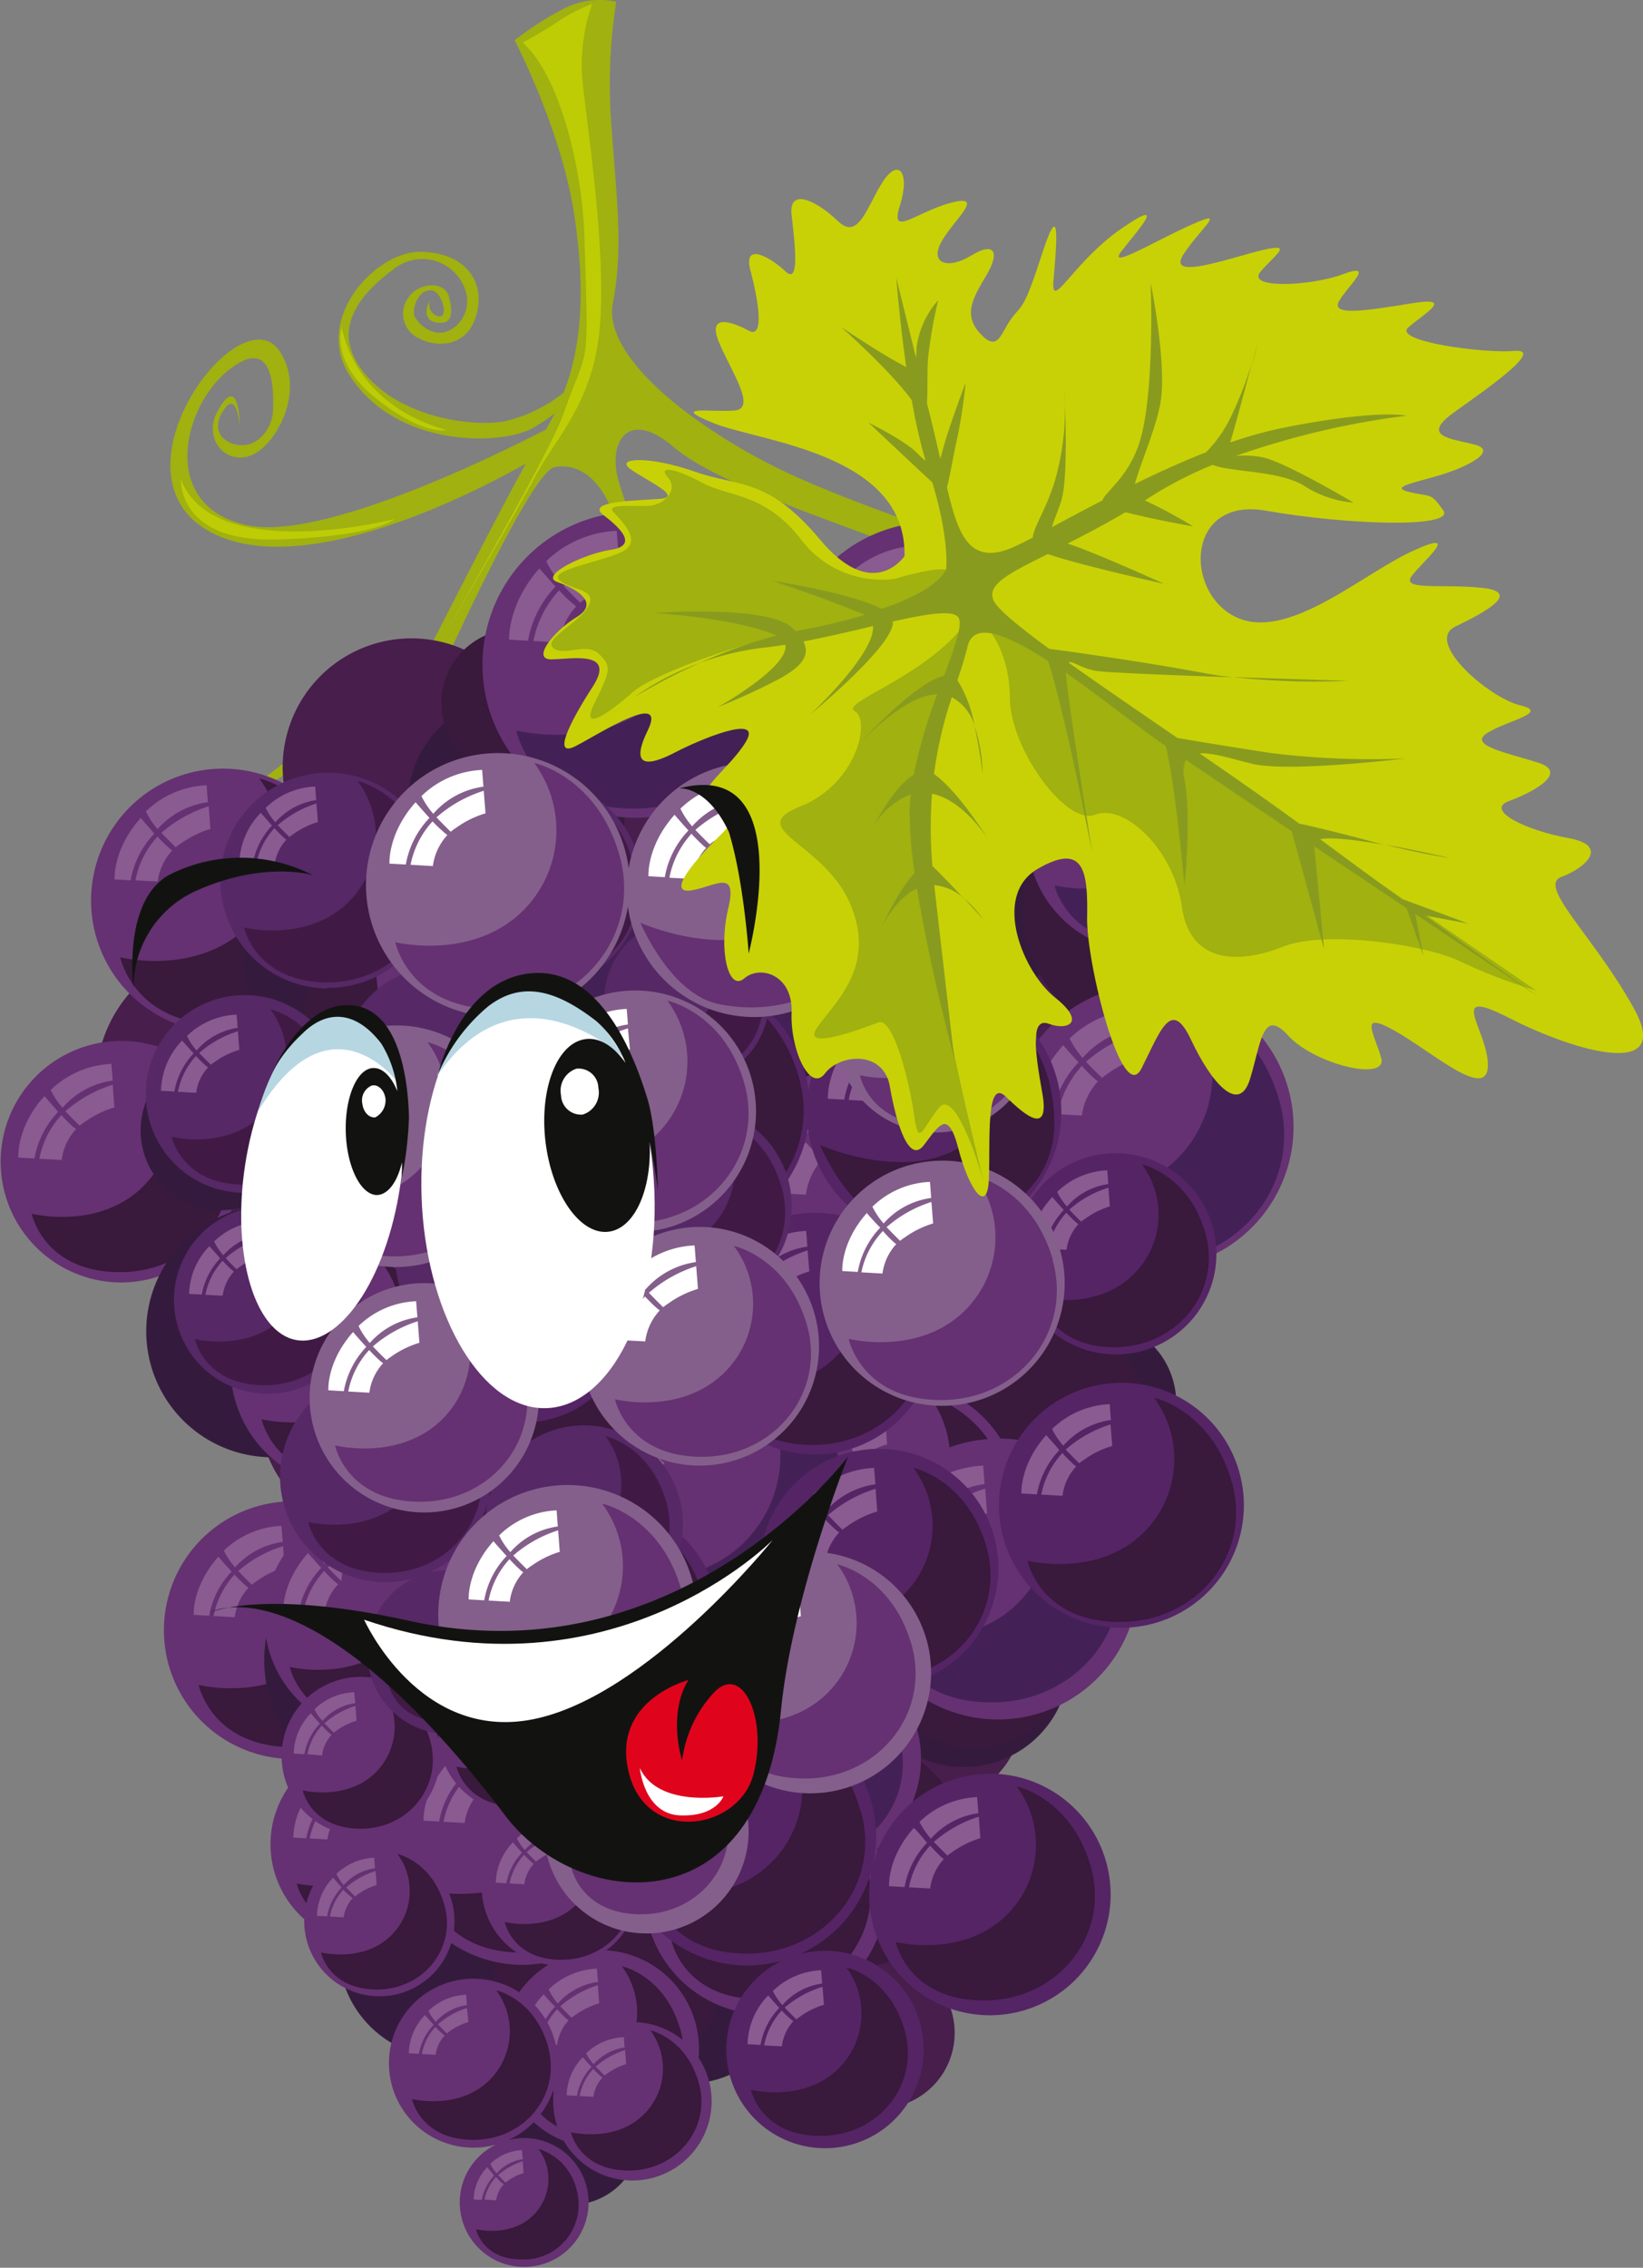 <svg xmlns="http://www.w3.org/2000/svg" viewBox="0 0 204.09 281.61">
  <rect x="0" y="0" width="204.09" height="281.61" fill="#808080" stroke="none"/>
  <defs>
    <style>
      .cls-1, .cls-4 {
        fill: #a0b110;
      }

      .cls-2, .cls-3 {
        fill: #bdcc04;
      }

      .cls-16, .cls-18, .cls-19, .cls-2, .cls-20, .cls-4 {
        fill-rule: evenodd;
      }

      .cls-5 {
        fill: #471e4c;
      }

      .cls-6 {
        fill: #653172;
      }

      .cls-7 {
        fill: #39193c;
      }

      .cls-8 {
        fill: #895b91;
      }

      .cls-9 {
        fill: #341b3d;
      }

      .cls-10 {
        fill: #432156;
      }

      .cls-11 {
        fill: #552465;
      }

      .cls-12 {
        fill: #562866;
      }

      .cls-13 {
        fill: #401a45;
      }

      .cls-14 {
        fill: #845f8b;
      }

      .cls-15, .cls-19 {
        fill: #fff;
      }

      .cls-16 {
        fill: #c8d106;
      }

      .cls-17 {
        fill: #899b1e;
      }

      .cls-18, .cls-22 {
        fill: #121311;
      }

      .cls-20 {
        fill: #df041c;
      }

      .cls-21 {
        fill: #b6d6e2;
      }
    </style>
  </defs>
  <g id="Шар_2" data-name="Шар 2">
    <g id="Vrstva_2" data-name="Vrstva 2">
      <g>
        <path class="cls-1" d="M83.69,55.52c5.88,5,22.48,10,30.19,13.31a100.25,100.25,0,0,0,14.25,4.85l-.43-4s-20.22-6.3-30.57-11.29-22.33-13.87-21-20.76.45-13-.18-22.08A65.62,65.62,0,0,1,76.55.22,9.65,9.65,0,0,0,70.18,1a40.23,40.23,0,0,0-6.26,4S69.8,16.2,71.37,26.91c1.47,10,.68,16.64-1.36,21.85a18.05,18.05,0,0,1-6.75,3.41c-3.24,1-13.89.14-18.55-6.57-3.28-4.71-.28-8.88,4.15-12.14A5.64,5.64,0,0,1,58,36.79c.35,3-2.21,5-4.06,4.44a4,4,0,0,1-2.51-2.08,3.32,3.32,0,0,1,1-2.72c1.18-.86,2-.17,2.43.91s.46,2.35-.71,1.84a1.55,1.55,0,0,1-.76-1.86A2.67,2.67,0,0,0,53,39c.18.68.57,1.08,1.83,1.09s1.48-1.35.92-3.3-3.78-1.71-5,.13A3.37,3.37,0,0,0,52,42c2,1.09,5.94,1.34,7.16-2.84s-1.37-7.82-6.93-7.89-13.37,8.32-8.77,15.4c5.87,9.05,18.85,8.62,22.65,6.52a19.55,19.55,0,0,0,2.79-1.86c-.34.68-.7,1.33-1.08,2-6.07,3.14-27.91,13.94-37.21,11.88C19.73,62.77,22.7,50.53,28.35,46S34,48.3,33.92,50.84s-2,4.65-4.16,4.43-3.75-2-1.79-4.6c1.53-2,1.82,2.36,1.82,2.36s0-7.12-2.8-1.89c-1.71,3.2.8,6.45,3.93,5.51s7.19-7.9,3.84-13c-4.88-7.45-22,15.38-8.53,22.47,11.64,6.11,33.28-5.26,39.08-8.55C58.92,69.19,43,101,43,101l3.46,1.09S64.9,58.72,68.91,58s7.42,3.23,8.37,10.57a83.59,83.59,0,0,1,.38,15L83.72,80s-5.37-15.34-6.83-20.09S77.81,50.51,83.69,55.52Z"/>
        <path class="cls-2" d="M72.48,11.15A22.74,22.74,0,0,1,73.57.47a21.64,21.64,0,0,0-4.18,2.14C67.5,3.91,64.93,5.3,64.93,5.3c4.73,4.17,7.42,16.09,7.66,24,.54,17.45.57,13.1-2.6,22.1-1.86,5.26-15.36,28.37-15.36,28.37S64,63.92,66.43,59.27s7-8.92,8-17.86S73.21,17.6,72.48,11.15Z"/>
        <path class="cls-3" d="M22.48,59.54S22,67.37,34.39,67,49,64.46,49,64.46,26.56,70.18,22.48,59.54Zm20-19s-1.64,4.37,4.36,9.05,8.64,3.79,8.64,3.79S44.59,51.1,42.43,40.54Z"/>
        <path class="cls-4" d="M46.74,86.79c-6.43,3.69-18.45,13.41-18.45,13.41a109.19,109.19,0,0,0,13.16-8,109.49,109.49,0,0,1,11.7-7.41l3.28-7.21A29.07,29.07,0,0,1,46.74,86.79Z"/>
        <path class="cls-5" d="M32.35,171.37a16.58,16.58,0,1,0,31.78-2.69,9,9,0,0,0-1.71-17.1,8.48,8.48,0,0,0-1.49-.16,15,15,0,0,0,.9-2.94,14.63,14.63,0,0,0-11.57-17.15,14.36,14.36,0,0,0-4.66-.14,17,17,0,1,0-19.87,20,16.76,16.76,0,0,0,8.05-.4,14.6,14.6,0,0,0,8.32,8.48A16.57,16.57,0,0,0,32.35,171.37Zm8.27-64a14,14,0,1,0,26,10.16,14.22,14.22,0,0,0,24.59-3A14,14,0,0,0,104,103.21a13.81,13.81,0,0,0,.24-3.19,12.68,12.68,0,1,0-6.88-13.79,12.46,12.46,0,0,0-.21,2.1,14.23,14.23,0,0,0-4.26-1.58,14,14,0,0,0-15.52,8.14,14.21,14.21,0,0,0-13.12,10.67c-.15-.19-.28-.39-.44-.57a15.81,15.81,0,0,0,3-6.62,16,16,0,1,0-26.17,9Zm109.38,25a10.92,10.92,0,1,0,8.64,12.8A10.93,10.93,0,0,0,150,132.41ZM117.21,200a12.43,12.43,0,0,0-4.71,0,17.89,17.89,0,0,0,4.5-26.14A15.78,15.78,0,1,0,131.84,146c0-.09,0-.17.06-.25a11.45,11.45,0,0,0-.2-5.22,14.25,14.25,0,1,0-19.14-5.2,11.5,11.5,0,0,0-.32,16.12,15.77,15.77,0,0,0,.38,18.32,17.67,17.67,0,0,0-4.94-2.22A15,15,0,0,0,108.9,164a14.62,14.62,0,0,0-10.65-16.92c0-.14.08-.28.11-.42a16.39,16.39,0,1,0-19.21,13l.84.12a14.61,14.61,0,0,0,8.3,14.69,17.8,17.8,0,0,0-3.05,7c-.07.38-.11.76-.16,1.14a12.48,12.48,0,1,0-13.61,18.8A22,22,0,0,0,58.54,215.3a13.85,13.85,0,1,0,2.59,18.62,22,22,0,1,0,22.65-33.69,21.44,21.44,0,0,0-2.61-.34,12.43,12.43,0,0,0,5.46-7.41,17.87,17.87,0,0,0,21,9.68,12.27,12.27,0,1,0,9.63-2.2ZM140,179.75A11.31,11.31,0,1,0,149,193,11.32,11.32,0,0,0,140,179.75Zm-29,63.52a9.36,9.36,0,1,0,7.41,11A9.35,9.35,0,0,0,111,243.27Z"/>
        <path class="cls-6" d="M59.75,140.11A15,15,0,1,0,44.54,155,15,15,0,0,0,59.75,140.11Zm-7.17,43.81a14.83,14.83,0,1,0-14.65-15A14.83,14.83,0,0,0,52.58,183.92Zm30.5-37.87a15.22,15.22,0,1,0,15,15.4A15.22,15.22,0,0,0,83.08,146.05Zm-53-1.62a15,15,0,1,0-15.2,14.83A15,15,0,0,0,30,144.43Zm36.65,50.19A15,15,0,0,0,52,205.84a16.77,16.77,0,0,0,.36-3.2,16,16,0,1,0-11.74,15.22A12.4,12.4,0,1,0,43,217a16,16,0,0,0,8.87-10.55,15.68,15.68,0,0,0-.34,3,15,15,0,1,0,15.21-14.84ZM27.51,128.21A16.39,16.39,0,0,0,43.86,114.5a15.77,15.77,0,1,0,.08-4.76,16.38,16.38,0,1,0-16.43,18.47Zm42.11,1.68a12.49,12.49,0,1,0,12.64-12.33A12.49,12.49,0,0,0,69.62,129.89Z"/>
        <path class="cls-7" d="M27.32,127.23c10.73.13,18.26-9.34,15.45-19.13S32.19,96.66,32.19,96.66A14.07,14.07,0,0,1,30,115.75c-6.32,5.35-15.06,3.13-15.06,3.13S16.6,127.1,27.32,127.23ZM55,126.59c9.73,2.07,19.55-3.46,19.47-12.83S69,101,69,101s3,7.84-4.86,14.77c-6.84,6-18.74.75-18.74.75S49.07,125.32,55,126.59Zm-8.3,16.83c-5.71,4.82-13.59,2.82-13.59,2.82s1.49,7.42,11.17,7.53,16.47-8.42,13.94-17.25-9.55-10.33-9.55-10.33A12.7,12.7,0,0,1,46.73,143.42Zm35.07-1.78c8,.09,13.55-6.93,11.46-14.2S85.4,119,85.4,119a10.43,10.43,0,0,1-1.62,14.17c-4.69,4-11.17,2.32-11.17,2.32S73.83,141.54,81.8,141.64Zm14.77,16.73C94,149.46,86.93,148,86.93,148a12.79,12.79,0,0,1-2,17.38c-5.75,4.87-13.71,2.86-13.71,2.86s1.51,7.47,11.27,7.59S99.13,167.28,96.57,158.37Zm-43.7,24.46c9.19.12,15.64-8,13.24-16.38s-9.07-9.8-9.07-9.8A12,12,0,0,1,55.17,173c-5.42,4.58-12.9,2.69-12.9,2.69S43.68,182.72,52.87,182.83Zm-2.4,16.42c-2.6-9.07-9.81-10.6-9.81-10.6a13,13,0,0,1-2,17.68c-5.86,4.95-13.95,2.9-13.95,2.9s1.53,7.61,11.47,7.73S53.07,208.32,50.47,199.25Zm19.38-3.06A12.23,12.23,0,0,1,68,212.8c-5.5,4.65-13.1,2.73-13.1,2.73s1.44,7.14,10.77,7.26,15.89-8.13,13.45-16.65S69.85,196.19,69.85,196.19ZM48.69,218.66a9.64,9.64,0,0,1-1.5,13.08c-4.33,3.67-10.32,2.15-10.32,2.15s1.14,5.63,8.49,5.72,12.51-6.4,10.58-13.11S48.69,218.66,48.69,218.66ZM28.17,141.34c-2.45-8.52-9.22-10-9.22-10A12.24,12.24,0,0,1,17.05,148c-5.5,4.65-13.11,2.72-13.11,2.72s1.44,7.15,10.78,7.26S30.61,149.86,28.17,141.34Z"/>
        <path class="cls-8" d="M8.12,138c.57.61,1.2,1.24,1.78,1.79a5,5,0,0,1,.64-.47,12.16,12.16,0,0,1,3.67-1.8L14,134.7A16.43,16.43,0,0,0,8.12,138Zm27,53.48-.16-2a11,11,0,0,0-7.15,3.08,9.62,9.62,0,0,0,1.39,2.08A9.65,9.65,0,0,1,35.13,191.48Zm4.93-57.13a4.64,4.64,0,0,1,.6-.44,11.45,11.45,0,0,1,3.41-1.67l-.2-2.62a15.36,15.36,0,0,0-5.46,3.06C38.94,133.25,39.53,133.84,40.06,134.35Zm3.77-5.21-.15-1.93a10.74,10.74,0,0,0-7,3A9,9,0,0,0,38,132.28,9.48,9.48,0,0,1,43.83,129.14Zm0,31.45c-3.49,3.91-3.24,7.62-3.24,7.62l2,.12a11.12,11.12,0,0,1,2.94-5.8C44.93,161.82,44.29,161.1,43.85,160.59Zm-18-61-.16-2.07a11.47,11.47,0,0,0-7.54,3.24,9.31,9.31,0,0,0,1.46,2.2A10.13,10.13,0,0,1,25.89,99.61ZM40.72,223.29a8.08,8.08,0,0,1,5-2.68L45.54,219a9.16,9.16,0,0,0-6,2.58A8.2,8.2,0,0,0,40.72,223.29ZM5.52,136.12C2,140,2.28,143.75,2.28,143.75l2,.11a11.27,11.27,0,0,1,2.94-5.79C6.6,137.36,6,136.64,5.52,136.12Zm2.11,2.35a11,11,0,0,0-2.74,5.43l2.77.15a6.92,6.92,0,0,1,1.8-3.85L9.15,140A18.54,18.54,0,0,1,7.63,138.47ZM14,134.19l-.16-2.07a11.48,11.48,0,0,0-7.54,3.24,9.74,9.74,0,0,0,1.47,2.2A10.06,10.06,0,0,1,14,134.19Zm20.92,3.95a10.39,10.39,0,0,1,2.73-5.39c-.61-.66-1.2-1.33-1.61-1.81-3.24,3.64-3,7.09-3,7.09Zm46.28-16.75L81,119.67a9.51,9.51,0,0,0-6.22,2.68A7.91,7.91,0,0,0,76,124.17,8.3,8.3,0,0,1,81.15,121.39ZM77.8,126a4.32,4.32,0,0,1,.53-.4,10.35,10.35,0,0,1,3-1.48l-.18-2.32a13.53,13.53,0,0,0-4.85,2.72C76.81,125,77.33,125.55,77.8,126Zm-.61.14c-.34-.29-.79-.74-1.26-1.23a9.09,9.09,0,0,0-2.26,4.47l2.28.13a5.8,5.8,0,0,1,1.49-3.18Zm4.28,24.54-.15-2a11,11,0,0,0-7.15,3.08,8.92,8.92,0,0,0,1.39,2.08A9.63,9.63,0,0,1,81.47,150.69Zm-33-39.84a11.2,11.2,0,0,1,2.93-5.8c-.65-.71-1.28-1.43-1.73-1.94-3.48,3.91-3.23,7.62-3.23,7.62Zm3.86,47.81-.16-2.08a11.53,11.53,0,0,0-7.54,3.24,9.53,9.53,0,0,0,1.47,2.2A10.08,10.08,0,0,1,52.28,158.66Zm5.78-57.48L57.9,99.1a11.51,11.51,0,0,0-7.54,3.25,9.29,9.29,0,0,0,1.46,2.19A10.1,10.1,0,0,1,58.06,101.18ZM73.2,129.37a9.18,9.18,0,0,1,2.42-4.79c-.54-.58-1.06-1.18-1.43-1.6a9.39,9.39,0,0,0-2.67,6.29Zm-14,73.28a9.52,9.52,0,0,1,5.91-3.19l-.15-2a10.89,10.89,0,0,0-7.15,3.08A9.14,9.14,0,0,0,59.16,202.65Zm-.09.86a10.58,10.58,0,0,0-2.59,5.15l2.62.15a6.63,6.63,0,0,1,1.71-3.66l-.29-.22A18.45,18.45,0,0,1,59.07,203.51Zm-2-2.22C53.77,205,54,208.52,54,208.52l1.92.11a10.62,10.62,0,0,1,2.79-5.5C58.1,202.46,57.5,201.77,57.08,201.29ZM46,162.93a11,11,0,0,0-2.74,5.43l2.76.15a7,7,0,0,1,1.8-3.85l-.3-.23A20.75,20.75,0,0,1,46,162.93ZM58.31,104.5l-.21-2.81A16.39,16.39,0,0,0,52.22,105c.57.61,1.21,1.24,1.78,1.8a5.47,5.47,0,0,1,.65-.48A12.58,12.58,0,0,1,58.31,104.5Zm-11.86,58c.57.61,1.2,1.24,1.77,1.8a5.47,5.47,0,0,1,.65-.48,12.53,12.53,0,0,1,3.67-1.8l-.22-2.81A16.37,16.37,0,0,0,46.45,162.46Zm5.28-57A11.1,11.1,0,0,0,49,110.88l2.77.16a7,7,0,0,1,1.8-3.86l-.31-.23A20.29,20.29,0,0,1,51.73,105.46Zm7.81,97.61c.54.57,1.14,1.17,1.68,1.7a4.1,4.1,0,0,1,.62-.45,11.81,11.81,0,0,1,3.47-1.71l-.2-2.67A15.49,15.49,0,0,0,59.54,203.07Zm15.93-48.32a10.58,10.58,0,0,0-2.6,5.14l2.63.15a6.62,6.62,0,0,1,1.71-3.65c-.1-.08-.19-.14-.29-.23A18.08,18.08,0,0,1,75.47,154.75Zm-58-53.21c-3.49,3.92-3.24,7.63-3.24,7.63l2,.11a11.1,11.1,0,0,1,2.94-5.79C18.53,102.78,17.9,102.06,17.46,101.54Zm56,51c-3.31,3.72-3.08,7.23-3.08,7.23l1.93.11a10.6,10.6,0,0,1,2.79-5.49C74.5,153.69,73.9,153,73.48,152.52Zm8-1.34a15.42,15.42,0,0,0-5.57,3.12c.54.58,1.14,1.18,1.68,1.7a4.94,4.94,0,0,1,.62-.45,11.51,11.51,0,0,1,3.47-1.7ZM29.13,195.54a10.62,10.62,0,0,0-2.6,5.14l2.63.15a6.56,6.56,0,0,1,1.7-3.65l-.28-.23A18.08,18.08,0,0,1,29.13,195.54Zm-3.2-95.42a16.54,16.54,0,0,0-5.88,3.3c.57.61,1.21,1.24,1.78,1.79a5.42,5.42,0,0,1,.65-.47,12.58,12.58,0,0,1,3.66-1.8Zm1.2,93.19c-3.3,3.72-3.07,7.23-3.07,7.23l1.93.11a10.56,10.56,0,0,1,2.78-5.49C28.15,194.49,27.55,193.8,27.13,193.31Zm-7.57-89.42a11.22,11.22,0,0,0-2.74,5.43l2.77.15a7,7,0,0,1,1.8-3.85c-.1-.08-.2-.15-.3-.24A20.16,20.16,0,0,1,19.56,103.89ZM39,222.14a9,9,0,0,0-2.57,6.06l1.61.09a9,9,0,0,1,2.34-4.61C39.83,223.12,39.33,222.55,39,222.14ZM40.65,224a8.77,8.77,0,0,0-2.18,4.3l2.2.13a5.54,5.54,0,0,1,1.43-3.06l-.24-.19A14.22,14.22,0,0,1,40.65,224Zm.38-.38c.46.48,1,1,1.42,1.43a3.22,3.22,0,0,1,.51-.38,9.8,9.8,0,0,1,2.91-1.43L45.7,221A13.3,13.3,0,0,0,41,223.63ZM29.59,195.09c.54.58,1.15,1.18,1.69,1.7a5.65,5.65,0,0,1,.61-.45,11.6,11.6,0,0,1,3.48-1.7L35.16,192A15.66,15.66,0,0,0,29.59,195.09Zm10.06-60.36-.28-.22A19.57,19.57,0,0,1,38,133.12a10.42,10.42,0,0,0-2.55,5l2.58.14A6.46,6.46,0,0,1,39.65,134.73Z"/>
        <path class="cls-9" d="M61.61,113.21A13.53,13.53,0,0,0,77.38,96.9a16.25,16.25,0,1,0-3.88-6.8,13.54,13.54,0,1,0-11.89,23.11Zm54,12a15.07,15.07,0,1,0-11.93-17.66A15.07,15.07,0,0,0,115.62,125.24Zm-8.17,11a18.5,18.5,0,1,0-21.69,14.64A18.51,18.51,0,0,0,107.45,136.29Zm4.82,5.21A14.3,14.3,0,1,0,129,130.18,14.31,14.31,0,0,0,112.27,141.5Zm-10.09,48A16,16,0,1,0,89.5,170.69,16,16,0,0,0,102.18,189.47Zm-37.4,2.46A17.55,17.55,0,1,0,50.9,171.36,17.54,17.54,0,0,0,64.78,191.93Zm3.74-47.27A14.31,14.31,0,1,0,51.75,156,14.3,14.3,0,0,0,68.52,144.66ZM49.16,168.3a15.64,15.64,0,1,0-18.33,12.38A15.63,15.63,0,0,0,49.16,168.3Zm17.67,41.12A17.16,17.16,0,1,0,46.7,223,17.18,17.18,0,0,0,66.83,209.42Zm23.36-10.23a16.41,16.41,0,1,0,13,19.23A16.41,16.41,0,0,0,90.19,199.19Zm32-5.83a13.16,13.16,0,1,0,10.41,15.43A13.17,13.17,0,0,0,122.21,193.36Zm15.58-29.23a10.3,10.3,0,1,0,8.15,12.08A10.3,10.3,0,0,0,137.79,164.13Zm-69.26,80.6a13.35,13.35,0,1,0-15.66,10.56A13.36,13.36,0,0,0,68.53,244.73ZM87.91,233a13,13,0,1,0,10.26,15.2A13,13,0,0,0,87.91,233ZM113,223a8.2,8.2,0,1,0,6.49,9.62A8.2,8.2,0,0,0,113,223ZM72.6,256.79a8.58,8.58,0,1,0,6.78,10.06A8.58,8.58,0,0,0,72.6,256.79ZM39.33,129.87a11.26,11.26,0,1,0-8.9-13.19A11.26,11.26,0,0,0,39.33,129.87ZM25.49,150.11a9.92,9.92,0,1,0-7.84-11.63A9.92,9.92,0,0,0,25.49,150.11Z"/>
        <path class="cls-7" d="M55.61,117.07a15.8,15.8,0,1,0,18.52-12.5A15.8,15.8,0,0,0,55.61,117.07ZM98.4,161.74a16.19,16.19,0,1,0-12.8-19A16.19,16.19,0,0,0,98.4,161.74Zm26.95-45.64a16,16,0,1,0-18.76,12.65A16,16,0,0,0,125.35,116.1ZM85.27,158.79a14.44,14.44,0,1,0-16.93,11.42A14.44,14.44,0,0,0,85.27,158.79ZM110,193a16.78,16.78,0,1,0-19.67,13.27A16.79,16.79,0,0,0,110,193Zm-36.53-6.3a14.43,14.43,0,1,0-16.92,11.42A14.44,14.44,0,0,0,73.49,186.71Zm-.16,39.71a11.7,11.7,0,1,0-9.26-13.72A11.7,11.7,0,0,0,73.33,226.42ZM131,162.89a14.43,14.43,0,1,0,11.42,16.92A14.44,14.44,0,0,0,131,162.89Zm5.72-29.49A12.48,12.48,0,1,0,146.57,148,12.48,12.48,0,0,0,136.69,133.4Zm-58.4,97.16a14.24,14.24,0,1,0,11.26,16.69A14.24,14.24,0,0,0,78.29,230.56Zm30.22-14.4a14.24,14.24,0,1,0,11.26,16.69A14.24,14.24,0,0,0,108.51,216.16ZM54.38,203.27A10.92,10.92,0,1,0,63,216.07,10.93,10.93,0,0,0,54.38,203.27ZM53.83,161a12.48,12.48,0,1,0-14.63,9.88A12.48,12.48,0,0,0,53.83,161Zm-9.06-26a8.78,8.78,0,1,0-6.94-10.29A8.77,8.77,0,0,0,44.77,135Zm40.89-34.58A13.07,13.07,0,1,0,75.32,85.13,13.07,13.07,0,0,0,85.66,100.45ZM62.22,96.29A9.17,9.17,0,1,0,55,85.55,9.16,9.16,0,0,0,62.22,96.29ZM114.14,96A14,14,0,1,0,103,79.57,14,14,0,0,0,114.14,96Zm33.17.08A17,17,0,1,0,160.73,116,17,17,0,0,0,147.31,96.12Zm-23.94,96.69a12.29,12.29,0,1,0,9.72,14.41A12.3,12.3,0,0,0,123.37,192.81Z"/>
        <path class="cls-6" d="M88.3,165.63a15,15,0,1,0-15.2,14.83A15,15,0,0,0,88.3,165.63Zm-7.16,43.8a14.83,14.83,0,1,0-14.65-15A14.82,14.82,0,0,0,81.14,209.43Zm30.5-37.86a15.22,15.22,0,1,0,15,15.4A15.22,15.22,0,0,0,111.64,171.57Zm-53-1.63a15,15,0,1,0-15.2,14.84A15,15,0,0,0,58.6,169.94Zm36.65,50.2a15,15,0,0,0-14.7,11.21,16.76,16.76,0,0,0,.36-3.19A16,16,0,1,0,64.72,244a16.37,16.37,0,0,0,4.45-.59,12.28,12.28,0,1,0,5.52-1.24,12,12,0,0,0-3.18.39A16,16,0,0,0,80.38,232a14.74,14.74,0,0,0-.34,3,15,15,0,1,0,15.21-14.84ZM56.07,153.72A16.38,16.38,0,0,0,72.42,140a15.77,15.77,0,1,0,.08-4.76,16.38,16.38,0,1,0-16.43,18.47Zm42.11,1.69a12.49,12.49,0,1,0,12.64-12.33A12.49,12.49,0,0,0,98.18,155.41ZM61.34,201.19a14.24,14.24,0,1,0-14.41,14.07A14.23,14.23,0,0,0,61.34,201.19Z"/>
        <path class="cls-7" d="M55.88,152.74c10.73.13,18.26-9.33,15.45-19.12s-10.59-11.44-10.59-11.44a14.06,14.06,0,0,1-2.18,19.09c-6.32,5.34-15.06,3.13-15.06,3.13S45.15,152.61,55.88,152.74Zm27.71-.63c9.73,2.07,19.55-3.47,19.47-12.83s-5.5-12.75-5.5-12.75,3,7.84-4.86,14.77c-6.84,6-18.74.74-18.74.74S77.63,150.84,83.59,152.11Zm-8.3,16.82c-5.71,4.82-13.59,2.83-13.59,2.83s1.49,7.41,11.17,7.53S89.34,170.87,86.81,162s-9.55-10.32-9.55-10.32A12.69,12.69,0,0,1,75.29,168.93Zm35.07-1.78c8,.1,13.55-6.93,11.46-14.19s-7.86-8.5-7.86-8.5a10.43,10.43,0,0,1-1.62,14.17c-4.69,4-11.17,2.33-11.17,2.33S102.39,167.05,110.36,167.15Zm14.77,16.74c-2.55-8.92-9.64-10.43-9.64-10.43a12.8,12.8,0,0,1-2,17.39c-5.75,4.86-13.71,2.85-13.71,2.85s1.51,7.48,11.28,7.6S127.69,192.8,125.13,183.89Zm-43.7,24.46c9.19.11,15.64-8,13.24-16.38s-9.07-9.81-9.07-9.81a12.06,12.06,0,0,1-1.87,16.36c-5.42,4.58-12.9,2.68-12.9,2.68S72.24,208.24,81.43,208.35ZM79,224.76c-2.6-9.07-9.81-10.6-9.81-10.6a13,13,0,0,1-2,17.69c-5.86,5-14,2.9-14,2.9s1.53,7.61,11.47,7.73S81.63,233.83,79,224.76Zm19.38-3.06a12.22,12.22,0,0,1-1.9,16.61C91,243,83.41,241,83.41,241s1.44,7.15,10.77,7.26,15.89-8.12,13.45-16.64S98.41,221.7,98.41,221.7ZM77.25,244.18a9.64,9.64,0,0,1-1.5,13.08c-4.33,3.66-10.32,2.15-10.32,2.15s1.13,5.62,8.49,5.71S86.43,258.73,84.5,252,77.25,244.18,77.25,244.18ZM59.4,197.91c-2.35-8.22-8.89-9.61-8.89-9.61a11.81,11.81,0,0,1-1.83,16C43.37,208.82,36,207,36,207s1.39,6.9,10.4,7S61.76,206.13,59.4,197.91Zm-2.67-31c-2.45-8.52-9.22-10-9.22-10a12.24,12.24,0,0,1-1.9,16.61c-5.5,4.65-13.11,2.73-13.11,2.73s1.44,7.14,10.78,7.26S59.17,175.37,56.73,166.86Z"/>
        <path class="cls-8" d="M63.69,217l-.15-2a10.92,10.92,0,0,0-7.16,3.08,9.87,9.87,0,0,0,1.39,2.08A9.53,9.53,0,0,1,63.69,217Zm-9.24-91.87-.16-2.08a11.51,11.51,0,0,0-7.54,3.25,9.29,9.29,0,0,0,1.46,2.19A10.1,10.1,0,0,1,54.45,125.13Zm-9.64,9.67a11.16,11.16,0,0,1,2.94-5.8c-.66-.7-1.29-1.43-1.73-1.94-3.49,3.92-3.24,7.62-3.24,7.62Zm18.62,28.85a10.46,10.46,0,0,1,2.73-5.39c-.61-.66-1.19-1.33-1.61-1.81-3.24,3.65-3,7.1-3,7.1ZM38,165.71l-.31-.23A18.54,18.54,0,0,1,36.19,164a11,11,0,0,0-2.74,5.42l2.77.16A6.93,6.93,0,0,1,38,165.71Zm.44-.4a6.28,6.28,0,0,1,.64-.48,12.53,12.53,0,0,1,3.67-1.8l-.22-2.81a16.45,16.45,0,0,0-5.87,3.29C37.25,164.12,37.88,164.75,38.46,165.31Zm4-5.6-.16-2.08a11.53,11.53,0,0,0-7.54,3.25,9.73,9.73,0,0,0,1.47,2.19A10.08,10.08,0,0,1,42.51,159.71Zm-8.43,1.93c-3.48,3.91-3.24,7.62-3.24,7.62l2,.12a11.2,11.2,0,0,1,2.93-5.8C35.16,162.87,34.53,162.15,34.08,161.64Zm6.26,32.58A9.63,9.63,0,0,1,46.25,191l-.15-2A11,11,0,0,0,39,192.14,8.92,8.92,0,0,0,40.34,194.22Zm28.28-34.35a4.69,4.69,0,0,1,.6-.45,11.83,11.83,0,0,1,3.41-1.67l-.2-2.61A15,15,0,0,0,67,158.2C67.5,158.76,68.09,159.35,68.62,159.87Zm3.77-5.21-.15-1.93a10.67,10.67,0,0,0-7,3,9.21,9.21,0,0,0,1.37,2.05A9.48,9.48,0,0,1,72.39,154.66Zm34-3.14a4.38,4.38,0,0,1,.54-.39,10,10,0,0,1,3-1.48l-.18-2.33a13.69,13.69,0,0,0-4.85,2.72C105.37,150.54,105.89,151.06,106.36,151.52Zm3.35-4.62-.13-1.71a9.45,9.45,0,0,0-6.22,2.68,7.69,7.69,0,0,0,1.21,1.81A8.44,8.44,0,0,1,109.71,146.9Zm-7.95,8a9.16,9.16,0,0,1,2.42-4.78c-.54-.59-1.06-1.18-1.43-1.61a9.36,9.36,0,0,0-2.67,6.3ZM72.41,186.1c-3.49,3.92-3.24,7.63-3.24,7.63l2,.11a11.16,11.16,0,0,1,2.94-5.8C73.49,187.34,72.85,186.62,72.41,186.1ZM110,176.21l-.15-2a10.91,10.91,0,0,0-7.15,3.07,8.94,8.94,0,0,0,1.39,2.09A9.52,9.52,0,0,1,110,176.21Zm-4.28-24.55a15.36,15.36,0,0,1-1.26-1.23,9.07,9.07,0,0,0-2.26,4.48l2.28.13a5.77,5.77,0,0,1,1.49-3.18ZM69.28,248.8a8.13,8.13,0,0,1,5-2.68l-.13-1.65a9.16,9.16,0,0,0-6,2.58A8,8,0,0,0,69.28,248.8Zm18.44-20.64A9.63,9.63,0,0,1,93.63,225l-.15-2a11,11,0,0,0-7.15,3.08A8.92,8.92,0,0,0,87.72,228.16Zm-6.88-44-.16-2.07a11.47,11.47,0,0,0-7.54,3.24,9.73,9.73,0,0,0,1.47,2.19A10.08,10.08,0,0,1,80.84,184.17Zm5.78-57.48-.16-2.07a11.5,11.5,0,0,0-7.55,3.24,9.74,9.74,0,0,0,1.47,2.2A10.13,10.13,0,0,1,86.62,126.69ZM77,136.36a11.14,11.14,0,0,1,2.93-5.79c-.65-.71-1.28-1.43-1.73-1.95-3.48,3.92-3.23,7.63-3.23,7.63ZM40.72,194.64c.54.58,1.14,1.18,1.68,1.7a4.94,4.94,0,0,1,.62-.45,11.46,11.46,0,0,1,3.48-1.7l-.21-2.67A15.42,15.42,0,0,0,40.72,194.64ZM86.87,130l-.21-2.82a16.45,16.45,0,0,0-5.88,3.3c.57.61,1.21,1.24,1.78,1.79a4.5,4.5,0,0,1,.65-.47A12.21,12.21,0,0,1,86.87,130ZM85.64,226.8c-3.31,3.72-3.07,7.23-3.07,7.23l1.92.11a10.6,10.6,0,0,1,2.79-5.49C86.66,228,86.06,227.29,85.64,226.8ZM74.52,188.45a11.06,11.06,0,0,0-2.74,5.42l2.76.16a7,7,0,0,1,1.8-3.85l-.3-.24A18.54,18.54,0,0,1,74.52,188.45ZM87.63,229A10.47,10.47,0,0,0,85,234.17l2.62.15a6.62,6.62,0,0,1,1.71-3.65c-.1-.08-.19-.14-.29-.23A18.08,18.08,0,0,1,87.63,229ZM75,188c.57.6,1.2,1.24,1.77,1.79a5.47,5.47,0,0,1,.65-.48,12.23,12.23,0,0,1,3.67-1.79l-.22-2.82A16.43,16.43,0,0,0,75,188Zm5.28-57a11.13,11.13,0,0,0-2.74,5.43l2.77.15a7,7,0,0,1,1.8-3.85l-.31-.24A20.29,20.29,0,0,1,80.29,131ZM104,180.26a10.61,10.61,0,0,0-2.6,5.15l2.63.15a6.63,6.63,0,0,1,1.71-3.66l-.29-.22C105.09,181.35,104.57,180.83,104,180.26Zm6-3.57a15.49,15.49,0,0,0-5.57,3.13c.54.57,1.14,1.17,1.68,1.7a5,5,0,0,1,.62-.46,11.88,11.88,0,0,1,3.47-1.7ZM102,178c-3.3,3.71-3.07,7.23-3.07,7.23l1.93.11a10.54,10.54,0,0,1,2.79-5.5C103.06,179.21,102.46,178.52,102,178ZM88.1,228.58c.54.58,1.14,1.18,1.68,1.7a4.94,4.94,0,0,1,.62-.45,11.51,11.51,0,0,1,3.47-1.7l-.2-2.67A15.42,15.42,0,0,0,88.1,228.58ZM38.26,192.86c-3.31,3.72-3.07,7.23-3.07,7.23l1.92.11a10.6,10.6,0,0,1,2.79-5.49C39.28,194,38.68,193.35,38.26,192.86Zm17.43,26c-3.31,3.71-3.07,7.23-3.07,7.23l1.93.11a10.58,10.58,0,0,1,2.78-5.5C56.71,220,56.11,219.31,55.69,218.83Zm-1.2-93.19a16.39,16.39,0,0,0-5.88,3.29c.57.61,1.21,1.24,1.78,1.8a5.47,5.47,0,0,1,.65-.48,12.28,12.28,0,0,1,3.66-1.79ZM40.26,195.09a10.54,10.54,0,0,0-2.6,5.14l2.62.15A6.62,6.62,0,0,1,42,196.73a2.92,2.92,0,0,1-.29-.23A16.62,16.62,0,0,1,40.26,195.09Zm17.43,26a10.54,10.54,0,0,0-2.6,5.14l2.63.15a6.58,6.58,0,0,1,1.7-3.66l-.29-.22A20.15,20.15,0,0,1,57.69,221.06Zm-9.57-91.65a11.19,11.19,0,0,0-2.74,5.42l2.77.16a7,7,0,0,1,1.8-3.85c-.1-.08-.2-.15-.3-.24A20.16,20.16,0,0,1,48.12,129.41ZM69.59,249.15c.46.48,1,1,1.42,1.42a4.23,4.23,0,0,1,.51-.38,9.87,9.87,0,0,1,2.91-1.42l-.17-2.24A13,13,0,0,0,69.59,249.15Zm-.38.37A8.83,8.83,0,0,0,67,253.83l2.2.12a5.57,5.57,0,0,1,1.43-3.06l-.24-.18A16.27,16.27,0,0,1,69.21,249.52Zm-1.68-1.86A9,9,0,0,0,65,253.71l1.61.09a8.92,8.92,0,0,1,2.34-4.6C68.39,248.64,67.88,248.06,67.53,247.66Zm-9.38-27c.54.57,1.15,1.17,1.69,1.7a4.57,4.57,0,0,1,.61-.45,11.9,11.9,0,0,1,3.48-1.71l-.21-2.67A15.57,15.57,0,0,0,58.15,220.61Zm10.06-60.36-.28-.23a17.3,17.3,0,0,1-1.42-1.38,10.4,10.4,0,0,0-2.55,5l2.58.15A6.46,6.46,0,0,1,68.21,160.25Z"/>
        <path class="cls-6" d="M74.13,215.38a9.84,9.84,0,1,0-10,9.72A9.83,9.83,0,0,0,74.13,215.38Zm-4.7,28.7a9.72,9.72,0,1,0-9.59-9.83A9.72,9.72,0,0,0,69.43,244.08Zm20-24.81a10,10,0,1,0,9.85,10.09A10,10,0,0,0,89.42,219.27Zm-34.75-1.06a9.85,9.85,0,1,0-10,9.72A9.86,9.86,0,0,0,54.67,218.21Zm24,32.89a9.83,9.83,0,0,0-9.63,7.35,10.49,10.49,0,1,0-10.37,8.25,10.09,10.09,0,0,0,2.92-.38,8,8,0,1,0,3.61-.81,7.9,7.9,0,0,0-2.08.25,10.47,10.47,0,0,0,5.81-6.91,9.84,9.84,0,1,0,9.74-7.75ZM53,207.58a10.74,10.74,0,0,0,10.71-9,10.36,10.36,0,1,0,.06-3.11A10.73,10.73,0,1,0,53,207.58Zm27.6,1.1a8.18,8.18,0,1,0,8.28-8.08A8.17,8.17,0,0,0,80.61,208.68Zm-24.15,30A9.33,9.33,0,1,0,47,247.9,9.32,9.32,0,0,0,56.46,238.68Z"/>
        <path class="cls-7" d="M52.89,206.94c7,.08,12-6.12,10.12-12.54s-6.94-7.5-6.94-7.5a9.21,9.21,0,0,1-1.43,12.51c-4.14,3.51-9.87,2.06-9.87,2.06S45.86,206.85,52.89,206.94Zm18.16-.42c6.37,1.36,12.81-2.27,12.75-8.41s-3.6-8.35-3.6-8.35,2,5.13-3.19,9.67c-4.48,3.94-12.28.49-12.28.49S67.14,205.69,71.05,206.52Zm-5.45,11c-3.74,3.16-8.9,1.86-8.9,1.86s1,4.85,7.32,4.93,10.79-5.52,9.14-11.31-6.27-6.77-6.27-6.77A8.31,8.31,0,0,1,65.6,217.54Zm23-1.16c5.22.06,8.88-4.55,7.52-9.3S91,201.51,91,201.51a6.83,6.83,0,0,1-1.07,9.28c-3.07,2.6-7.32,1.53-7.32,1.53S83.36,216.31,88.58,216.38Zm9.69,11c-1.68-5.84-6.32-6.83-6.32-6.83a8.39,8.39,0,0,1-1.31,11.39c-3.77,3.19-9,1.87-9,1.87s1,4.9,7.39,5S99.94,233.18,98.27,227.34Zm-28.64,16c6,.08,10.25-5.24,8.67-10.73s-5.94-6.43-5.94-6.43a7.9,7.9,0,0,1-1.23,10.72c-3.55,3-8.45,1.76-8.45,1.76S63.61,243.3,69.63,243.37Zm-1.57,10.76c-1.71-5.95-6.43-6.95-6.43-6.95a8.54,8.54,0,0,1-1.33,11.59c-3.84,3.24-9.14,1.9-9.14,1.9s1,5,7.52,5.07S69.76,260.07,68.06,254.13Zm12.7-2A8,8,0,0,1,79.51,263c-3.6,3.05-8.59,1.78-8.59,1.78s1,4.69,7.07,4.76,10.4-5.32,8.81-10.9S80.76,252.12,80.76,252.12ZM66.89,266.85a6.31,6.31,0,0,1-1,8.57c-2.83,2.4-6.76,1.41-6.76,1.41s.75,3.68,5.56,3.75A6.81,6.81,0,0,0,71.64,272,7,7,0,0,0,66.89,266.85Zm-11.7-30.32c-1.54-5.39-5.82-6.3-5.82-6.3a7.74,7.74,0,0,1-1.21,10.51c-3.47,2.94-8.28,1.72-8.28,1.72s.91,4.52,6.81,4.6S56.74,241.92,55.19,236.53Zm-1.75-20.35c-1.6-5.58-6-6.52-6-6.52a8,8,0,0,1-1.25,10.88c-3.6,3.05-8.58,1.79-8.58,1.79s.94,4.68,7.06,4.76S55,221.76,53.44,216.18Z"/>
        <path class="cls-8" d="M57.83,214.08a6.82,6.82,0,0,1,1.79-3.53c-.4-.43-.78-.87-1-1.18a7,7,0,0,0-2,4.64Zm5.88-5.89-.1-1.27a7.07,7.07,0,0,0-4.6,2,5.74,5.74,0,0,0,.9,1.34A6.21,6.21,0,0,1,63.71,208.19Zm0,20.6a7.4,7.4,0,0,0-2.12,5l1.32.08a7.37,7.37,0,0,1,1.93-3.8C64.42,229.6,64,229.13,63.72,228.79Zm-2.48-17.18a3.08,3.08,0,0,1,.39-.3,7.54,7.54,0,0,1,2.23-1.09l-.13-1.72a10,10,0,0,0-3.58,2C60.5,210.88,60.89,211.27,61.24,211.61ZM58,249l-.1-1.29a7.13,7.13,0,0,0-4.68,2,5.79,5.79,0,0,0,.91,1.37A6.3,6.3,0,0,1,58,249ZM44.13,211.5,44,210.14a7.56,7.56,0,0,0-4.94,2.12,6.11,6.11,0,0,0,1,1.45A6.6,6.6,0,0,1,44.13,211.5Zm-2.66,3.67c.14-.11.27-.22.42-.32a8.35,8.35,0,0,1,2.4-1.17l-.14-1.84A10.65,10.65,0,0,0,40.3,214C40.68,214.39,41.1,214.81,41.47,215.17ZM52,188.84l-.11-1.36a7.54,7.54,0,0,0-4.94,2.13,6.54,6.54,0,0,0,1,1.44A6.67,6.67,0,0,1,52,188.84ZM38.6,212.76a7.46,7.46,0,0,0-2.12,5l1.33.08a7.29,7.29,0,0,1,1.93-3.8C39.31,213.57,38.89,213.1,38.6,212.76Zm7-17.58a7.33,7.33,0,0,1,1.92-3.8c-.43-.47-.84-.94-1.13-1.28a7.46,7.46,0,0,0-2.12,5Zm-2.92,38.94A6.28,6.28,0,0,1,46.58,232l-.1-1.3a7.2,7.2,0,0,0-4.69,2A5.89,5.89,0,0,0,42.71,234.12Zm45.45-31L88.07,202A6.23,6.23,0,0,0,84,203.74a5.21,5.21,0,0,0,.8,1.19A5.44,5.44,0,0,1,88.16,203.11Zm-2.19,3c.11-.09.22-.18.34-.26a6.45,6.45,0,0,1,2-1l-.12-1.53A8.9,8.9,0,0,0,85,205.16C85.31,205.49,85.66,205.84,86,206.14Zm-.41.09c-.22-.19-.52-.49-.82-.81a5.85,5.85,0,0,0-1.48,2.93l1.49.09a3.83,3.83,0,0,1,1-2.09A1.88,1.88,0,0,1,85.56,206.23Zm2.81,16.08-.1-1.29a7.14,7.14,0,0,0-4.69,2,6.1,6.1,0,0,0,.92,1.37A6.31,6.31,0,0,1,88.37,222.31Zm-5.42-14a5.93,5.93,0,0,1,1.58-3.14c-.35-.38-.69-.77-.93-1a6.16,6.16,0,0,0-1.75,4.12ZM69.24,227.53l-.1-1.36a7.53,7.53,0,0,0-4.94,2.13,6.54,6.54,0,0,0,1,1.44A6.65,6.65,0,0,1,69.24,227.53ZM66.71,196.2a7.4,7.4,0,0,1,1.92-3.8c-.43-.46-.84-.93-1.13-1.27a7.46,7.46,0,0,0-2.12,5Zm-5,73.68a5.24,5.24,0,0,1,3.24-1.75L64.83,267a6.11,6.11,0,0,0-3.92,1.71A5.14,5.14,0,0,0,61.67,269.88Zm8.7-76.34c.14-.11.27-.22.42-.32a7.84,7.84,0,0,1,2.4-1.17l-.14-1.85a10.8,10.8,0,0,0-3.85,2.16C69.58,192.76,70,193.18,70.37,193.54ZM73,189.86l-.11-1.36A7.54,7.54,0,0,0,68,190.63a6.56,6.56,0,0,0,1,1.45A6.73,6.73,0,0,1,73,189.86Zm.72,66.5a6.4,6.4,0,0,1,3.87-2.1l-.1-1.28a7.13,7.13,0,0,0-4.68,2A6.12,6.12,0,0,0,73.75,256.36ZM60.52,269.13a5.91,5.91,0,0,0-1.68,4l1,.06a5.91,5.91,0,0,1,1.53-3C61.08,269.77,60.75,269.4,60.52,269.13Zm11.87-13.66a7,7,0,0,0-2,4.73l1.27.07a7,7,0,0,1,1.82-3.6C73.05,256.23,72.66,255.79,72.39,255.47Zm1.3,1.45a6.93,6.93,0,0,0-1.7,3.37l1.72.1A4.39,4.39,0,0,1,74.84,258l-.2-.15A13.14,13.14,0,0,1,73.69,256.92Zm-4.81-64.25a7.26,7.26,0,0,0-1.79,3.55l1.81.11a4.59,4.59,0,0,1,1.19-2.52l-.21-.17A12.23,12.23,0,0,1,68.88,192.67ZM65.1,230.33a7.32,7.32,0,0,0-1.8,3.56l1.82.1a4.62,4.62,0,0,1,1.18-2.52l-.2-.16A12.59,12.59,0,0,1,65.1,230.33ZM41.19,215.44l-.21-.16a12.59,12.59,0,0,1-1-1,7.29,7.29,0,0,0-1.79,3.56L40,218A4.59,4.59,0,0,1,41.19,215.44ZM84.44,225a6.89,6.89,0,0,0-1.7,3.37l1.72.1a4.35,4.35,0,0,1,1.13-2.4,2.43,2.43,0,0,1-.2-.14A13.21,13.21,0,0,1,84.44,225Zm4-2.34a10.06,10.06,0,0,0-3.65,2.05c.36.38.76.77,1.11,1.12a4.24,4.24,0,0,1,.4-.31,7.58,7.58,0,0,1,2.28-1.11ZM61.87,270.11c.3.31.63.65.93.93.11-.08.21-.17.33-.25a6.27,6.27,0,0,1,1.91-.93l-.11-1.47A8.66,8.66,0,0,0,61.87,270.11ZM74,256.63c.35.38.75.78,1.11,1.12a4,4,0,0,1,.39-.3,7.65,7.65,0,0,1,2.28-1.12l-.13-1.75A10.3,10.3,0,0,0,74,256.63Zm9.13-33.12a7.09,7.09,0,0,0-2,4.74l1.26.07a6.92,6.92,0,0,1,1.82-3.6C83.8,224.28,83.41,223.83,83.13,223.51ZM65.42,230c.37.4.79.82,1.17,1.18a2.68,2.68,0,0,1,.42-.31,8.13,8.13,0,0,1,2.4-1.18l-.14-1.84A10.57,10.57,0,0,0,65.42,230Zm-3.8,40.33a5.77,5.77,0,0,0-1.43,2.82l1.44.09a3.71,3.71,0,0,1,.95-2l-.17-.12C62.2,271,61.91,270.66,61.62,270.35ZM43,234.39c.36.38.75.78,1.11,1.12a4.17,4.17,0,0,1,.4-.3,7.51,7.51,0,0,1,2.28-1.12l-.14-1.75A10.3,10.3,0,0,0,43,234.39Zm9-45.21a10.65,10.65,0,0,0-3.85,2.15c.38.4.8.82,1.17,1.19a3.32,3.32,0,0,1,.42-.32,8.28,8.28,0,0,1,2.4-1.18Zm-10.63,44a7.06,7.06,0,0,0-2,4.73l1.26.07a7,7,0,0,1,1.82-3.6Zm1.31,1.45a7,7,0,0,0-1.71,3.37l1.72.1a4.39,4.39,0,0,1,1.13-2.39,1.73,1.73,0,0,0-.2-.15A11.41,11.41,0,0,1,42.65,234.68Zm5.15-43A7.29,7.29,0,0,0,46,195.2l1.81.1A4.59,4.59,0,0,1,49,192.78l-.21-.16A12.59,12.59,0,0,1,47.8,191.64Zm6.58,59.76c.35.38.75.78,1.11,1.13a2.42,2.42,0,0,1,.39-.31,7.72,7.72,0,0,1,2.28-1.11L58,249.36A10,10,0,0,0,54.38,251.4ZM61,211.85l-.2-.14c-.25-.21-.58-.55-.93-.91a6.79,6.79,0,0,0-1.67,3.3l1.69.1A4.28,4.28,0,0,1,61,211.85Zm-8.22,38.39a7.09,7.09,0,0,0-2,4.74l1.26.07a6.88,6.88,0,0,1,1.83-3.6Zm1.31,1.46a6.89,6.89,0,0,0-1.7,3.37l1.72.1a4.35,4.35,0,0,1,1.13-2.4l-.2-.15A11,11,0,0,1,54.07,251.7Z"/>
        <path class="cls-6" d="M116.12,115.37A17.45,17.45,0,1,0,98.46,132.6,17.46,17.46,0,0,0,116.12,115.37Zm-8.33,50.88a17.22,17.22,0,1,0-17-17.43A17.22,17.22,0,0,0,107.79,166.25Zm35.43-44a17.68,17.68,0,1,0,17.46,17.89A17.68,17.68,0,0,0,143.22,122.27Zm-61.61-1.88A17.44,17.44,0,1,0,64,137.62,17.44,17.44,0,0,0,81.61,120.39Zm42.57,58.3a17.43,17.43,0,0,0-17.08,13,18.29,18.29,0,0,0,.42-3.73,18.58,18.58,0,1,0-18.8,18.35,18.81,18.81,0,0,0,5.17-.68,14.25,14.25,0,1,0,6.41-1.45,14.44,14.44,0,0,0-3.68.46,18.62,18.62,0,0,0,10.3-12.26,17.45,17.45,0,1,0,17.26-13.73ZM78.67,101.55a19,19,0,0,0,19-15.93,18.34,18.34,0,1,0,.1-5.53,19,19,0,1,0-19.09,21.46Zm48.92,2a14.5,14.5,0,1,0,14.68-14.32A14.5,14.5,0,0,0,127.59,103.5ZM84.8,156.68A16.54,16.54,0,1,0,68.06,173,16.55,16.55,0,0,0,84.8,156.68Z"/>
        <path class="cls-10" d="M78.46,100.41c12.46.15,21.2-10.84,18-22.21s-12.3-13.29-12.3-13.29c4.9,6.17,4.33,16.36-2.54,22.17-7.34,6.21-17.49,3.64-17.49,3.64S66,100.26,78.46,100.41Zm32.18-.74c11.3,2.41,22.71-4,22.62-14.9S126.87,70,126.87,70s3.51,9.11-5.65,17.15c-8,7-21.76.87-21.76.87S103.72,98.2,110.64,99.67ZM101,119.21c-6.63,5.6-15.79,3.28-15.79,3.28s1.74,8.61,13,8.75,19.13-9.78,16.19-20-11.1-12-11.1-12A14.73,14.73,0,0,1,101,119.21Zm40.73-2.07c9.25.12,15.74-8,13.32-16.48s-9.13-9.87-9.13-9.87A12.13,12.13,0,0,1,144,107.25c-5.44,4.61-13,2.7-13,2.7S132.48,117,141.73,117.14Zm17.16,19.44c-3-10.35-11.2-12.1-11.2-12.1,4.47,5.62,3.94,14.9-2.31,20.19-6.68,5.65-15.93,3.31-15.93,3.31s1.76,8.69,13.1,8.82S161.86,146.93,158.89,136.58ZM108.14,165c10.67.13,18.16-9.29,15.37-19S113,134.58,113,134.58a14,14,0,0,1-2.17,19c-6.29,5.32-15,3.12-15,3.12S97.46,164.86,108.14,165Zm-2.79,19.07c-3-10.54-11.4-12.32-11.4-12.32a15.13,15.13,0,0,1-2.35,20.55c-6.8,5.74-16.2,3.37-16.2,3.37s1.78,8.83,13.32,9S108.37,194.59,105.35,184.06Zm22.51-3.56a14.22,14.22,0,0,1-2.21,19.3c-6.39,5.4-15.22,3.16-15.22,3.16s1.67,8.3,12.51,8.44,18.46-9.44,15.62-19.33S127.86,180.5,127.86,180.5Zm-24.59,26.11a11.18,11.18,0,0,1-1.74,15.19c-5,4.25-12,2.49-12,2.49s1.32,6.54,9.85,6.64,14.53-7.43,12.3-15.22S103.27,206.61,103.27,206.61ZM82.55,152.87c-2.74-9.55-10.33-11.16-10.33-11.16a13.71,13.71,0,0,1-2.13,18.62c-6.17,5.21-14.69,3-14.69,3s1.61,8,12.08,8.14S85.28,162.41,82.55,152.87ZM79.44,116.8c-2.84-9.89-10.71-11.57-10.71-11.57a14.21,14.21,0,0,1-2.2,19.3c-6.39,5.4-15.22,3.16-15.22,3.16S53,136,63.82,136.13,82.27,126.69,79.44,116.8Z"/>
        <path class="cls-8" d="M87.22,113.08a12.11,12.11,0,0,1,3.18-6.26c-.71-.76-1.39-1.55-1.87-2.1C84.76,109,85,113,85,113ZM76.79,68.33l-.18-2.41a13.4,13.4,0,0,0-8.76,3.77,11,11,0,0,0,1.7,2.55A11.78,11.78,0,0,1,76.79,68.33ZM87.52,175l-.17-2.29A12.69,12.69,0,0,0,79,176.33a10.92,10.92,0,0,0,1.61,2.41A11.15,11.15,0,0,1,87.52,175Zm5.73-66.36a6.3,6.3,0,0,1,.7-.51,13.44,13.44,0,0,1,4-1.94l-.23-3a17.64,17.64,0,0,0-6.35,3.55C92,107.4,92.63,108.08,93.25,108.68Zm4.38-6.05-.17-2.24a12.41,12.41,0,0,0-8.14,3.51,10.3,10.3,0,0,0,1.58,2.37A10.94,10.94,0,0,1,97.63,102.63Zm-37.22,46a11.11,11.11,0,0,1,6.86-3.71l-.17-2.29a12.69,12.69,0,0,0-8.31,3.58A10.7,10.7,0,0,0,60.41,148.59Zm2.52-40.09-.18-2.41A13.35,13.35,0,0,0,54,109.86a11.42,11.42,0,0,0,1.7,2.55C58.81,109.16,61.82,108.59,62.93,108.5Zm2.66-28.93A13,13,0,0,1,69,72.84c-.76-.83-1.5-1.67-2-2.26-4,4.55-3.76,8.85-3.76,8.85ZM53.14,110.74c-4,4.55-3.76,8.86-3.76,8.86l2.36.13A12.84,12.84,0,0,1,55.15,113C54.39,112.18,53.65,111.34,53.14,110.74ZM58.22,115a6.32,6.32,0,0,1,.75-.55c3.06-1.9,4.26-2.09,4.26-2.09L63,109.09a19,19,0,0,0-6.83,3.83C56.81,113.62,57.55,114.36,58.22,115ZM103,81.38a13,13,0,0,1,3.41-6.73c-.76-.82-1.49-1.66-2-2.26-4,4.55-3.76,8.86-3.76,8.86Zm28.78,21.51a10.67,10.67,0,0,1,2.81-5.55c-.62-.68-1.23-1.37-1.66-1.87-3.34,3.76-3.1,7.31-3.1,7.31ZM141,93.62l-.16-2a11,11,0,0,0-7.22,3.1,8.77,8.77,0,0,0,1.4,2.11A9.7,9.7,0,0,1,141,93.62ZM137.09,99a5,5,0,0,1,.62-.46,12,12,0,0,1,3.51-1.72l-.21-2.7a15.9,15.9,0,0,0-5.63,3.16C135.93,97.85,136.54,98.46,137.09,99Zm4.26,28.67-.18-2.29a12.67,12.67,0,0,0-8.3,3.58,10.59,10.59,0,0,0,1.61,2.42A11.11,11.11,0,0,1,141.35,127.66Zm-5-28.51a18.66,18.66,0,0,1-1.46-1.43,10.66,10.66,0,0,0-2.62,5.2l2.65.15a6.68,6.68,0,0,1,1.73-3.69Zm-28.92,37.76-.19-2.41a13.35,13.35,0,0,0-8.76,3.77,11.55,11.55,0,0,0,1.7,2.55A11.8,11.8,0,0,1,107.45,136.91ZM94,212a9.33,9.33,0,0,1,5.75-3.11L99.62,207a10.64,10.64,0,0,0-7,3A9.2,9.2,0,0,0,94,212ZM57.71,115.47c-.12-.08-.23-.17-.36-.27-.47-.4-1.11-1-1.76-1.73a12.9,12.9,0,0,0-3.19,6.3l3.22.18A8.06,8.06,0,0,1,57.71,115.47Zm56.44-45.32L114,67.74a13.35,13.35,0,0,0-8.76,3.77,11.55,11.55,0,0,0,1.7,2.55A11.81,11.81,0,0,1,114.15,70.15ZM115.44,188a11.09,11.09,0,0,1,6.86-3.71l-.17-2.29a12.69,12.69,0,0,0-8.31,3.58A10.7,10.7,0,0,0,115.44,188ZM97.65,139.15C93.6,143.7,93.89,148,93.89,148l2.36.13a13,13,0,0,1,3.41-6.73C98.91,140.59,98.17,139.75,97.65,139.15ZM114.45,74l-.25-3.27a19,19,0,0,0-6.82,3.82c.65.71,1.4,1.45,2.06,2.09a6.1,6.1,0,0,1,.75-.56C113.25,74.21,114.45,74,114.45,74Zm-7.64,1.1a12.82,12.82,0,0,0-3.18,6.3l3.21.18a8.13,8.13,0,0,1,2.09-4.47c-.11-.09-.23-.17-.35-.28A21.08,21.08,0,0,1,106.81,75.12ZM113,186.43c-3.84,4.31-3.57,8.4-3.57,8.4l2.24.12a12.32,12.32,0,0,1,3.23-6.38C114.2,187.79,113.51,187,113,186.43Zm-12.35-45.1c.66.71,1.4,1.45,2.06,2.09a6.21,6.21,0,0,1,.76-.56c3.05-1.89,4.25-2.08,4.25-2.08l-.25-3.27A19,19,0,0,0,100.67,141.33Zm-.57.55a12.91,12.91,0,0,0-3.18,6.3l3.21.18a8.13,8.13,0,0,1,2.09-4.47l-.35-.28A21.08,21.08,0,0,1,100.1,141.88Zm-5.71,70.5c.52.56,1.11,1.14,1.63,1.65a7.15,7.15,0,0,1,.6-.44,11.46,11.46,0,0,1,3.38-1.65l-.2-2.6A15,15,0,0,0,94.39,212.38Zm47-84.15a18.19,18.19,0,0,0-6.47,3.62c.63.67,1.33,1.37,2,2a6.55,6.55,0,0,1,.71-.53,13.67,13.67,0,0,1,4-2ZM58,147c-3.84,4.31-3.57,8.4-3.57,8.4l2.24.12a12.32,12.32,0,0,1,3.23-6.38C59.17,148.37,58.48,147.57,58,147Zm57.35,42a12.19,12.19,0,0,0-3,6l3.05.17a7.62,7.62,0,0,1,2-4.24l-.34-.26A22.83,22.83,0,0,1,115.34,189Zm16.72-59.22c-3.84,4.31-3.56,8.4-3.56,8.4l2.23.12a12.28,12.28,0,0,1,3.24-6.38C133.25,131.15,132.55,130.35,132.06,129.79Zm-16.18,58.7c.63.67,1.32,1.37,2,2a5.57,5.57,0,0,1,.72-.53,13.89,13.89,0,0,1,4-2l-.23-3.09A18,18,0,0,0,115.88,188.49Zm18.5-56.12a12.24,12.24,0,0,0-3,6l3,.17a7.67,7.67,0,0,1,2-4.24l-.34-.26A22.64,22.64,0,0,1,134.38,132.37ZM78.24,177.16c-3.84,4.32-3.57,8.4-3.57,8.4l2.24.13a12.34,12.34,0,0,1,3.23-6.39C79.42,178.53,78.72,177.73,78.24,177.16ZM69.45,73.31a12.92,12.92,0,0,0-3.19,6.29l3.22.19a8.06,8.06,0,0,1,2.09-4.48L71.21,75C70.74,74.64,70.1,74,69.45,73.31Zm7.39-4.38A19,19,0,0,0,70,72.76c.66.7,1.41,1.44,2.07,2.08a7.25,7.25,0,0,1,.75-.55c3.06-1.9,4.26-2.09,4.26-2.09Zm-16,80.14c.63.67,1.32,1.37,1.95,2a6.7,6.7,0,0,1,.72-.53,13.53,13.53,0,0,1,4-2l-.24-3.11A18.26,18.26,0,0,0,60.85,149.07Zm-.54.52a12.27,12.27,0,0,0-3,6l3.05.17a7.62,7.62,0,0,1,2-4.24c-.11-.09-.22-.17-.33-.27A17.68,17.68,0,0,1,60.31,149.59Zm33.62,63.22a10.19,10.19,0,0,0-2.52,5L94,218a6.41,6.41,0,0,1,1.66-3.55l-.28-.22A17.46,17.46,0,0,1,93.93,212.81ZM92.78,109.12l-.33-.25c-.44-.37-1-1-1.65-1.61a12.07,12.07,0,0,0-3,5.85l3,.17A7.52,7.52,0,0,1,92.78,109.12ZM80.56,179.75a12.16,12.16,0,0,0-3,6l3,.18a7.66,7.66,0,0,1,2-4.25,3.75,3.75,0,0,1-.33-.26A19,19,0,0,1,80.56,179.75ZM92,210.65c-3.21,3.61-3,7-3,7l1.88.11a10.31,10.31,0,0,1,2.71-5.35C93,211.79,92.4,211.12,92,210.65ZM81.1,179.23c.62.67,1.32,1.37,2,2a5.57,5.57,0,0,1,.72-.53,13.52,13.52,0,0,1,4-2l-.23-3.1A17.94,17.94,0,0,0,81.1,179.23Z"/>
        <path class="cls-11" d="M116.2,165.77A15,15,0,1,0,101,180.61,15,15,0,0,0,116.2,165.77ZM109,209.58a14.83,14.83,0,1,0-14.64-15A14.83,14.83,0,0,0,109,209.58Zm30.51-37.86a15.21,15.21,0,1,0,15,15.4A15.2,15.2,0,0,0,139.54,171.72Zm-53-1.63a15,15,0,1,0-15.2,14.84A15,15,0,0,0,86.49,170.09Zm36.65,50.19a15,15,0,0,0-14.7,11.22,16,16,0,1,0-11.37,12,12.26,12.26,0,1,0,5.51-1.25,12.69,12.69,0,0,0-3.17.39,16,16,0,0,0,8.87-10.54,14.82,14.82,0,0,0-.34,3,15,15,0,1,0,15.2-14.84ZM84,153.87a16.38,16.38,0,0,0,16.35-13.71,15.81,15.81,0,1,0,.09-4.76A16.38,16.38,0,1,0,84,153.87Zm42.12,1.68a12.49,12.49,0,1,0,12.64-12.33A12.48,12.48,0,0,0,126.08,155.55ZM89.23,201.34A14.24,14.24,0,1,0,74.82,215.4,14.23,14.23,0,0,0,89.23,201.34Z"/>
        <path class="cls-7" d="M83.78,152.89c10.73.13,18.25-9.33,15.45-19.12s-10.59-11.45-10.59-11.45a14,14,0,0,1-2.19,19.09c-6.32,5.35-15.06,3.14-15.06,3.14S73.05,152.76,83.78,152.89Zm27.71-.64c9.73,2.07,19.55-3.46,19.47-12.83s-5.5-12.75-5.5-12.75,3,7.84-4.87,14.77c-6.84,6-18.73.75-18.73.75S105.52,151,111.49,152.25Zm-8.31,16.83c-5.7,4.82-13.59,2.82-13.59,2.82s1.5,7.42,11.18,7.53,16.47-8.42,13.94-17.25-9.56-10.33-9.56-10.33A12.68,12.68,0,0,1,103.18,169.08Zm35.07-1.78c8,.09,13.55-6.93,11.47-14.2s-7.86-8.49-7.86-8.49a10.43,10.43,0,0,1-1.62,14.17c-4.69,4-11.18,2.32-11.18,2.32S130.29,167.2,138.25,167.3ZM153,184c-2.56-8.91-9.64-10.42-9.64-10.42a12.81,12.81,0,0,1-2,17.38c-5.76,4.87-13.72,2.86-13.72,2.86s1.51,7.48,11.28,7.6S155.58,193,153,184Zm-43.7,24.47c9.19.11,15.64-8,13.23-16.39s-9.07-9.8-9.07-9.8a12,12,0,0,1-1.87,16.35c-5.41,4.58-12.9,2.69-12.9,2.69S100.14,208.38,109.33,208.5Zm-2.4,16.41c-2.6-9.07-9.81-10.6-9.81-10.6a13,13,0,0,1-2,17.68c-5.85,5-14,2.9-14,2.9s1.54,7.61,11.47,7.74S109.53,234,106.93,224.91Zm19.38-3.06a12.23,12.23,0,0,1-1.9,16.61c-5.5,4.65-13.11,2.73-13.11,2.73s1.44,7.15,10.78,7.26,15.89-8.12,13.44-16.64S126.31,221.85,126.31,221.85Zm-21.17,22.47a9.63,9.63,0,0,1-1.5,13.09c-4.33,3.66-10.32,2.14-10.32,2.14s1.14,5.63,8.49,5.72,12.51-6.4,10.59-13.11S105.14,244.32,105.14,244.32ZM87.3,198.06c-2.36-8.22-8.9-9.61-8.9-9.61a11.8,11.8,0,0,1-1.83,16c-5.31,4.49-12.64,2.63-12.64,2.63s1.39,6.9,10.39,7S89.65,206.28,87.3,198.06ZM84.62,167c-2.44-8.52-9.21-10-9.21-10a12.25,12.25,0,0,1-1.91,16.62c-5.5,4.65-13.1,2.72-13.1,2.72s1.44,7.15,10.78,7.26S87.06,175.52,84.62,167Z"/>
        <path class="cls-8" d="M91.33,163.8a10.31,10.31,0,0,1,2.73-5.39c-.61-.66-1.2-1.33-1.61-1.81-3.24,3.64-3,7.09-3,7.09Zm-9-38.53-.16-2.07a11.51,11.51,0,0,0-7.54,3.25,9.73,9.73,0,0,0,1.47,2.19A10.17,10.17,0,0,1,82.34,125.27Zm9.24,91.87-.15-2a10.91,10.91,0,0,0-7.15,3.07,9.26,9.26,0,0,0,1.39,2.08A9.63,9.63,0,0,1,91.58,217.14ZM96.51,160a7.35,7.35,0,0,1,.61-.44,11.31,11.31,0,0,1,3.41-1.67l-.21-2.62a15.35,15.35,0,0,0-5.46,3.07C95.39,158.91,96,159.5,96.51,160Zm3.78-5.2-.15-1.94a10.72,10.72,0,0,0-7,3,8.78,8.78,0,0,0,1.37,2.05A9.34,9.34,0,0,1,100.29,154.81ZM68.23,194.37a9.57,9.57,0,0,1,5.92-3.19l-.16-2a10.91,10.91,0,0,0-7.15,3.08A9.87,9.87,0,0,0,68.23,194.37Zm2.18-34.52-.16-2.07A11.47,11.47,0,0,0,62.71,161a10,10,0,0,0,1.46,2.2A10.13,10.13,0,0,1,70.41,159.85ZM72.7,135a11.2,11.2,0,0,1,2.94-5.8c-.65-.71-1.28-1.43-1.73-2-3.49,3.92-3.24,7.63-3.24,7.63ZM62,161.78c-3.49,3.92-3.24,7.63-3.24,7.63l2,.11a11.14,11.14,0,0,1,2.94-5.79C63.06,163,62.42,162.3,62,161.78Zm3.93,4.08-.3-.24a20.16,20.16,0,0,1-1.53-1.49,11.22,11.22,0,0,0-2.74,5.43l2.77.15A7,7,0,0,1,65.91,165.86Zm.44-.41A5.42,5.42,0,0,1,67,165a12.16,12.16,0,0,1,3.67-1.8l-.22-2.81a16.31,16.31,0,0,0-5.88,3.29C65.14,164.27,65.78,164.9,66.35,165.45Zm34,20.8c-3.48,3.92-3.23,7.62-3.23,7.62l2,.12a11.2,11.2,0,0,1,2.93-5.8C101.38,187.48,100.75,186.76,100.3,186.25Zm37.3-39.2-.13-1.72a9.53,9.53,0,0,0-6.22,2.68,7.69,7.69,0,0,0,1.22,1.82A8.29,8.29,0,0,1,137.6,147.05Zm-7.95,8a9.26,9.26,0,0,1,2.42-4.79c-.53-.58-1.06-1.18-1.42-1.6a9.33,9.33,0,0,0-2.67,6.29Zm4.61-3.36a3.63,3.63,0,0,1,.53-.39,10.29,10.29,0,0,1,3-1.49l-.18-2.32a13.37,13.37,0,0,0-4.85,2.72C133.26,150.69,133.78,151.21,134.26,151.67Zm3.67,24.68-.16-2a11,11,0,0,0-7.15,3.08,9.26,9.26,0,0,0,1.39,2.08A9.65,9.65,0,0,1,137.93,176.35Zm-4.29-24.54a15.5,15.5,0,0,1-1.25-1.23,9.2,9.2,0,0,0-2.27,4.47l2.29.13a5.75,5.75,0,0,1,1.48-3.18ZM97.18,249a8,8,0,0,1,4.94-2.68l-.12-1.65a9.16,9.16,0,0,0-6,2.58A7.83,7.83,0,0,0,97.18,249Zm18.43-20.64a9.61,9.61,0,0,1,5.92-3.19l-.15-2a10.92,10.92,0,0,0-7.16,3.08A9.87,9.87,0,0,0,115.61,228.31Zm-10.74-91.8a11.16,11.16,0,0,1,2.94-5.8c-.65-.7-1.29-1.43-1.73-1.94-3.49,3.92-3.24,7.62-3.24,7.62Zm3.87,47.81-.16-2.08a11.51,11.51,0,0,0-7.54,3.25,9.29,9.29,0,0,0,1.46,2.19A10.1,10.1,0,0,1,108.74,184.32Zm5.77-57.48-.16-2.08a11.51,11.51,0,0,0-7.54,3.25,9.73,9.73,0,0,0,1.47,2.19A10.08,10.08,0,0,1,114.51,126.84Zm-1,100.11c-3.31,3.71-3.07,7.23-3.07,7.23l1.93.11a10.58,10.58,0,0,1,2.78-5.5C114.55,228.12,114,227.44,113.53,227Zm-5.34-95.83a11.14,11.14,0,0,0-2.75,5.42l2.77.16a7,7,0,0,1,1.8-3.85l-.3-.24A18.54,18.54,0,0,1,108.19,131.12Zm6.58-1-.22-2.81a16.37,16.37,0,0,0-5.87,3.29c.57.61,1.2,1.24,1.77,1.8a5.47,5.47,0,0,1,.65-.48A12.53,12.53,0,0,1,114.77,130.16Zm-11.87,58c.57.61,1.21,1.24,1.78,1.8a6.28,6.28,0,0,1,.64-.48,12.23,12.23,0,0,1,3.67-1.79l-.21-2.82A16.39,16.39,0,0,0,102.9,188.12Zm-.49.48A11.1,11.1,0,0,0,99.67,194l2.77.16a7,7,0,0,1,1.8-3.86l-.31-.23A20.29,20.29,0,0,1,102.41,188.6Zm13.12,40.58a10.54,10.54,0,0,0-2.6,5.14l2.63.15a6.61,6.61,0,0,1,1.7-3.66l-.29-.22A20.08,20.08,0,0,1,115.53,229.18Zm-18,20.11c.45.48,1,1,1.41,1.43a4.82,4.82,0,0,1,.51-.38,9.75,9.75,0,0,1,2.92-1.43l-.18-2.23A13,13,0,0,0,97.49,249.29Zm34.44-68.88a10.54,10.54,0,0,0-2.6,5.14l2.63.15a6.56,6.56,0,0,1,1.7-3.65c-.09-.07-.19-.14-.29-.23A16.62,16.62,0,0,1,131.93,180.41Zm6-3.57a15.5,15.5,0,0,0-5.57,3.12c.54.58,1.14,1.18,1.69,1.7a5.65,5.65,0,0,1,.61-.45,11.46,11.46,0,0,1,3.48-1.7Zm-8,1.34c-3.31,3.72-3.07,7.23-3.07,7.23l1.92.11a10.68,10.68,0,0,1,2.79-5.49C131,179.36,130.35,178.67,129.93,178.18ZM116,228.73c.55.57,1.15,1.17,1.69,1.7a5.65,5.65,0,0,1,.61-.45,11.9,11.9,0,0,1,3.48-1.71l-.2-2.67A15.67,15.67,0,0,0,116,228.73ZM66.15,193c-3.31,3.71-3.07,7.23-3.07,7.23l1.93.11a10.58,10.58,0,0,1,2.78-5.5C67.17,194.18,66.57,193.5,66.15,193Zm16.23-67.22a16.21,16.21,0,0,0-5.87,3.29c.57.61,1.2,1.24,1.77,1.79a6.8,6.8,0,0,1,.65-.47,12.53,12.53,0,0,1,3.67-1.8ZM76,129.55A11,11,0,0,0,73.28,135l2.76.15a7,7,0,0,1,1.8-3.85l-.3-.23A20.75,20.75,0,0,1,76,129.55ZM83.59,219c-3.31,3.72-3.07,7.24-3.07,7.24l1.92.1a10.6,10.6,0,0,1,2.79-5.49C84.61,220.15,84,219.46,83.59,219ZM68.15,195.24a10.54,10.54,0,0,0-2.6,5.14l2.63.15a6.56,6.56,0,0,1,1.7-3.65l-.29-.23A20.08,20.08,0,0,1,68.15,195.24Zm.46-.45c.54.57,1.15,1.17,1.69,1.7a5.65,5.65,0,0,1,.61-.45,11.9,11.9,0,0,1,3.48-1.71l-.21-2.66A15.5,15.5,0,0,0,68.61,194.79Zm26.82,53a9,9,0,0,0-2.57,6.06l1.61.09a8.88,8.88,0,0,1,2.33-4.6C96.28,248.79,95.78,248.21,95.43,247.8Zm.68-87.41-.29-.22a19.35,19.35,0,0,1-1.41-1.38,10.27,10.27,0,0,0-2.55,5l2.57.14A6.51,6.51,0,0,1,96.11,160.39ZM85.58,221.2A10.59,10.59,0,0,0,83,226.34l2.62.15a6.62,6.62,0,0,1,1.71-3.65,2.92,2.92,0,0,1-.29-.23A18.08,18.08,0,0,1,85.58,221.2ZM97.1,249.67A8.84,8.84,0,0,0,94.92,254l2.2.12A5.54,5.54,0,0,1,98.55,251l-.24-.19C98,250.58,97.55,250.14,97.1,249.67Zm-11-28.92c.54.58,1.14,1.18,1.68,1.7a4.94,4.94,0,0,1,.62-.45,11.51,11.51,0,0,1,3.47-1.7l-.2-2.67A15.58,15.58,0,0,0,86.05,220.75Z"/>
        <path class="cls-12" d="M67,132.49a12.29,12.29,0,1,0-12.44,12.13A12.29,12.29,0,0,0,67,132.49ZM61.1,168.31a12.13,12.13,0,1,0-12-12.27A12.13,12.13,0,0,0,61.1,168.31Zm24.95-31a12.44,12.44,0,1,0,12.3,12.59A12.43,12.43,0,0,0,86.05,137.35ZM42.67,136a12.28,12.28,0,1,0-12.43,12.13A12.29,12.29,0,0,0,42.67,136Zm30,41a12.27,12.27,0,0,0-12,9.18,14,14,0,0,0,.3-2.62,13.09,13.09,0,1,0-13.24,12.92,13.27,13.27,0,0,0,3.64-.48,10.19,10.19,0,1,0,1.91-.7,13.08,13.08,0,0,0,7.26-8.63,12.44,12.44,0,0,0-.28,2.46,12.29,12.29,0,1,0,12.43-12.13Zm-32-54.32A13.4,13.4,0,0,0,54,111.54a12.92,12.92,0,1,0,.07-3.9A13.4,13.4,0,1,0,40.6,122.75Zm34.45,1.38A10.21,10.21,0,1,0,85.38,114,10.2,10.2,0,0,0,75.05,124.13ZM44.91,161.57a11.65,11.65,0,1,0-11.79,11.51A11.63,11.63,0,0,0,44.91,161.57Z"/>
        <path class="cls-13" d="M40.45,122c8.78.11,14.93-7.64,12.64-15.64S44.43,97,44.43,97a11.5,11.5,0,0,1-1.79,15.61c-5.17,4.37-12.32,2.56-12.32,2.56S31.68,121.84,40.45,122Zm22.66-.52c8,1.69,16-2.84,15.93-10.5s-4.5-10.42-4.5-10.42,2.47,6.41-4,12.08c-5.6,4.91-15.32.61-15.32.61S58.24,120.39,63.11,121.43Zm-6.79,13.76c-4.67,3.94-11.11,2.31-11.11,2.31s1.22,6.06,9.14,6.16,13.47-6.89,11.4-14.11-7.82-8.45-7.82-8.45A10.38,10.38,0,0,1,56.32,135.19ZM85,133.73c6.51.08,11.09-5.66,9.38-11.61S88,115.18,88,115.18a8.52,8.52,0,0,1-1.32,11.58c-3.84,3.25-9.14,1.91-9.14,1.91S78.49,133.65,85,133.73Zm12.09,13.69c-2.09-7.29-7.89-8.52-7.89-8.52a10.46,10.46,0,0,1-1.62,14.21c-4.71,4-11.22,2.34-11.22,2.34s1.23,6.11,9.22,6.21S99.18,154.71,97.09,147.42Zm-35.74,20c7.51.09,12.79-6.54,10.82-13.4s-7.42-8-7.42-8a9.84,9.84,0,0,1-1.53,13.38c-4.43,3.74-10.55,2.19-10.55,2.19S53.83,167.34,61.35,167.43Zm-2,13.42c-2.12-7.41-8-8.67-8-8.67a10.66,10.66,0,0,1-1.65,14.47c-4.79,4-11.41,2.37-11.41,2.37s1.25,6.22,9.38,6.32S61.51,188.27,59.38,180.85Zm15.86-2.5a10,10,0,0,1-1.56,13.58c-4.5,3.81-10.72,2.24-10.72,2.24s1.18,5.84,8.82,5.93,13-6.64,11-13.61S75.24,178.35,75.24,178.35ZM57.92,196.73a7.88,7.88,0,0,1-1.22,10.7c-3.54,3-8.44,1.75-8.44,1.75s.93,4.61,6.94,4.68,10.23-5.23,8.66-10.72S57.92,196.73,57.92,196.73ZM43.33,158.89c-1.93-6.72-7.27-7.86-7.27-7.86a9.66,9.66,0,0,1-1.5,13.11c-4.34,3.67-10.35,2.15-10.35,2.15s1.14,5.64,8.51,5.73S45.26,165.61,43.33,158.89Zm-2.19-25.4c-2-7-7.54-8.14-7.54-8.14a10,10,0,0,1-1.55,13.58c-4.5,3.81-10.72,2.23-10.72,2.23s1.18,5.85,8.81,5.94S43.14,140.46,41.14,133.49Z"/>
        <path class="cls-8" d="M26.2,132.22a4.51,4.51,0,0,1,.53-.38,9.92,9.92,0,0,1,3-1.47l-.18-2.31a13.32,13.32,0,0,0-4.81,2.7C25.21,131.25,25.73,131.77,26.2,132.22Zm-.36.34-.25-.2a16.93,16.93,0,0,1-1.25-1.22,9.21,9.21,0,0,0-2.24,4.44l2.27.13A5.67,5.67,0,0,1,25.84,132.56Zm3.68-4.92L29.39,126a9.39,9.39,0,0,0-6.17,2.65,7.89,7.89,0,0,0,1.2,1.8A8.37,8.37,0,0,1,29.52,127.64Zm-6.9,1.58A9.31,9.31,0,0,0,20,135.46l1.66.09a9.13,9.13,0,0,1,2.4-4.74C23.5,130.23,23,129.64,22.62,129.22Zm43-28.58-.13-1.7a9.43,9.43,0,0,0-6.17,2.66,7.89,7.89,0,0,0,1.2,1.8A8.32,8.32,0,0,1,65.59,100.64ZM39.28,99.36l-.13-1.69A9.39,9.39,0,0,0,33,100.32a7.89,7.89,0,0,0,1.2,1.8A8.37,8.37,0,0,1,39.28,99.36Zm-7.89,7.91a9.21,9.21,0,0,1,2.4-4.74c-.53-.58-1-1.17-1.41-1.59a9.31,9.31,0,0,0-2.65,6.24Zm-3.65,48.61a8,8,0,0,1,4.83-2.62l-.12-1.61a8.94,8.94,0,0,0-5.85,2.52A7.34,7.34,0,0,0,27.74,155.88Zm32.67-51.74a9.17,9.17,0,0,0-2.24,4.44l2.27.13a5.67,5.67,0,0,1,1.47-3.15l-.25-.2A16.93,16.93,0,0,1,60.41,104.14Zm-1.72-1.92A9.31,9.31,0,0,0,56,108.46l1.66.09a9.17,9.17,0,0,1,2.41-4.74C59.57,103.23,59.05,102.64,58.69,102.22Zm-24.19.26c.47.49,1,1,1.46,1.46a4.55,4.55,0,0,1,.53-.39,10.29,10.29,0,0,1,3-1.47l-.18-2.3A13.4,13.4,0,0,0,34.5,102.48ZM26,154.76a8.83,8.83,0,0,0-2.51,5.92l1.58.08a8.59,8.59,0,0,1,2.28-4.49C26.87,155.72,26.38,155.16,26,154.76Zm39.59-53.7a13.22,13.22,0,0,0-4.8,2.7c.46.49,1,1,1.45,1.46a4.55,4.55,0,0,1,.53-.39,10.29,10.29,0,0,1,3-1.47Zm-31.52,1.8a9.17,9.17,0,0,0-2.24,4.44l2.27.13a5.67,5.67,0,0,1,1.47-3.15l-.25-.2A16.93,16.93,0,0,1,34.1,102.86Zm-6.43,53.72a8.74,8.74,0,0,0-2.13,4.21l2.15.12a5.42,5.42,0,0,1,1.4-3l-.24-.19A13.76,13.76,0,0,1,27.67,156.58Zm.38-.36c.44.47.94,1,1.38,1.4a3.14,3.14,0,0,1,.5-.38,9.36,9.36,0,0,1,2.84-1.39l-.17-2.19A12.73,12.73,0,0,0,28.05,156.22Z"/>
        <path class="cls-14" d="M93.91,138.19A15,15,0,1,0,78.71,153,15,15,0,0,0,93.91,138.19ZM86.74,182A14.82,14.82,0,1,0,72.1,167,14.81,14.81,0,0,0,86.74,182Zm30.51-37.86a15.22,15.22,0,1,0,15,15.4A15.23,15.23,0,0,0,117.25,144.13Zm-53-1.62A15,15,0,1,0,49,157.34,15,15,0,0,0,64.2,142.51Zm36.65,50.19a15,15,0,0,0-14.7,11.23,16.19,16.19,0,0,0,.36-3.21,16.06,16.06,0,1,0-11.74,15.21,12.7,12.7,0,1,0,2.35-.85A16,16,0,0,0,86,204.52a15,15,0,1,0,14.86-11.82ZM61.67,126.28A16.37,16.37,0,0,0,78,112.57a15.81,15.81,0,1,0,.09-4.75,16.38,16.38,0,1,0-16.44,18.46ZM103.79,128a12.48,12.48,0,1,0,12.63-12.33A12.49,12.49,0,0,0,103.79,128ZM66.94,173.75a14.24,14.24,0,1,0-14.41,14.07A14.24,14.24,0,0,0,66.94,173.75Z"/>
        <path class="cls-6" d="M61.49,125.31c10.72.13,18.25-9.34,15.45-19.13S66.35,94.74,66.35,94.74a14.06,14.06,0,0,1-2.19,19.09C57.84,119.17,49.1,117,49.1,117S50.76,125.17,61.49,125.31Zm27.71-.64c9.72,2.07,19.55-3.47,19.47-12.83s-5.5-12.75-5.5-12.75,3,7.84-4.87,14.77c-6.84,6-18.74.74-18.74.74S83.23,123.4,89.2,124.67Zm-8.31,16.82c-5.7,4.83-13.59,2.83-13.59,2.83s1.5,7.41,11.17,7.53,16.48-8.42,14-17.26-9.56-10.32-9.56-10.32A12.68,12.68,0,0,1,80.89,141.49ZM116,139.71c8,.1,13.55-6.93,11.47-14.19s-7.86-8.5-7.86-8.5a10.43,10.43,0,0,1-1.63,14.17c-4.69,4-11.17,2.33-11.17,2.33S108,139.62,116,139.71Zm14.78,16.74c-2.56-8.92-9.65-10.42-9.65-10.42a12.79,12.79,0,0,1-2,17.38c-5.75,4.87-13.71,2.85-13.71,2.85s1.51,7.48,11.28,7.6S133.29,165.36,130.74,156.45ZM87,180.91c9.19.11,15.64-8,13.23-16.38s-9.07-9.81-9.07-9.81a12,12,0,0,1-1.87,16.36c-5.42,4.58-12.9,2.68-12.9,2.68S77.85,180.8,87,180.91Zm-2.4,16.41c-2.6-9.06-9.81-10.6-9.81-10.6a13,13,0,0,1-2,17.69c-5.86,5-13.95,2.9-13.95,2.9s1.53,7.61,11.47,7.73S87.24,206.39,84.64,197.32ZM104,194.26a12.25,12.25,0,0,1-1.9,16.62C96.62,215.53,89,213.6,89,213.6s1.44,7.15,10.78,7.26,15.88-8.12,13.44-16.64S104,194.26,104,194.26ZM82.85,216.74a9.62,9.62,0,0,1-1.5,13.08C77,233.48,71,232,71,232s1.14,5.63,8.49,5.72,12.51-6.4,10.59-13.11S82.85,216.74,82.85,216.74ZM65,170.47c-2.36-8.22-8.9-9.61-8.9-9.61a11.8,11.8,0,0,1-1.83,16c-5.31,4.49-12.65,2.63-12.65,2.63s1.39,6.9,10.4,7S67.36,178.69,65,170.47Zm-2.68-31.05c-2.44-8.52-9.22-10-9.22-10a12.22,12.22,0,0,1-1.9,16.61c-5.5,4.65-13.1,2.73-13.1,2.73s1.44,7.15,10.77,7.26S64.77,147.94,62.33,139.42Z"/>
        <path class="cls-15" d="M69.29,189.56l-.15-2A10.89,10.89,0,0,0,62,190.67a9.14,9.14,0,0,0,1.39,2.08A9.57,9.57,0,0,1,69.29,189.56ZM60.05,97.69l-.16-2.08a11.51,11.51,0,0,0-7.54,3.25,10,10,0,0,0,1.47,2.2A10,10,0,0,1,60.05,97.69Zm9,38.52a10.46,10.46,0,0,1,2.73-5.39c-.6-.65-1.19-1.33-1.6-1.8-3.25,3.64-3,7.09-3,7.09Zm5.19-3.78a4.41,4.41,0,0,1,.6-.44,11.45,11.45,0,0,1,3.41-1.67L78,127.7a15.12,15.12,0,0,0-5.46,3.06C73.1,131.33,73.69,131.91,74.22,132.43ZM78,127.22l-.15-1.93a10.66,10.66,0,0,0-7,3,9,9,0,0,0,1.37,2.05A9.43,9.43,0,0,1,78,127.22ZM50.41,107.36a11.1,11.1,0,0,1,2.94-5.79c-.65-.71-1.29-1.44-1.73-1.95-3.49,3.92-3.24,7.63-3.24,7.63ZM39.68,134.2c-3.48,3.92-3.23,7.63-3.23,7.63l2,.11a11.2,11.2,0,0,1,2.93-5.8C40.76,135.44,40.13,134.71,39.68,134.2Zm8.44-1.93L48,130.19a11.51,11.51,0,0,0-7.54,3.25,9.29,9.29,0,0,0,1.46,2.19A10.1,10.1,0,0,1,48.12,132.27ZM78,158.66c-3.48,3.92-3.24,7.63-3.24,7.63l2,.11a11.3,11.3,0,0,1,2.94-5.79C79.09,159.9,78.46,159.18,78,158.66Zm-32.07,8.12a9.62,9.62,0,0,1,5.92-3.19l-.16-2a10.91,10.91,0,0,0-7.15,3.07A9.26,9.26,0,0,0,45.94,166.78Zm-1.88-28.91a5.47,5.47,0,0,1,.65-.48,12.28,12.28,0,0,1,3.66-1.79l-.21-2.82a16.39,16.39,0,0,0-5.88,3.29C42.85,136.68,43.49,137.31,44.06,137.87Zm-.44.41-.3-.24a20.16,20.16,0,0,1-1.53-1.49A11.1,11.1,0,0,0,39.05,142l2.77.16A7,7,0,0,1,43.62,138.28Zm71.69-18.82-.13-1.71a9.47,9.47,0,0,0-6.22,2.68,7.91,7.91,0,0,0,1.21,1.82A8.42,8.42,0,0,1,115.31,119.46ZM112,124.08a5.76,5.76,0,0,1,.54-.39,10,10,0,0,1,3-1.48l-.18-2.32a13.52,13.52,0,0,0-4.84,2.71C111,123.1,111.49,123.63,112,124.08Zm3.67,24.69-.15-2a10.89,10.89,0,0,0-7.15,3.08,9.49,9.49,0,0,0,1.39,2.08A9.6,9.6,0,0,1,115.63,148.77Zm-8.27-21.33a9.16,9.16,0,0,1,2.42-4.78c-.54-.58-1.06-1.18-1.43-1.6a9.39,9.39,0,0,0-2.67,6.29Zm4-3.22a15.36,15.36,0,0,1-1.26-1.23,9.33,9.33,0,0,0-2.26,4.48l2.29.13a5.75,5.75,0,0,1,1.48-3.18ZM82.58,108.93a11.12,11.12,0,0,1,2.94-5.8c-.65-.71-1.29-1.43-1.73-1.95-3.49,3.92-3.24,7.63-3.24,7.63ZM74.89,221.37a8.13,8.13,0,0,1,4.94-2.69L79.7,217a9.1,9.1,0,0,0-6,2.57A7.51,7.51,0,0,0,74.89,221.37Zm11.55-64.64-.16-2.07a11.48,11.48,0,0,0-7.54,3.24,9.74,9.74,0,0,0,1.47,2.2A10.11,10.11,0,0,1,86.44,156.73Zm5.78-57.48-.16-2.07a11.47,11.47,0,0,0-7.54,3.24,9.76,9.76,0,0,0,1.46,2.2A10.13,10.13,0,0,1,92.22,99.25Zm1.1,101.47a9.63,9.63,0,0,1,5.91-3.19l-.15-2a11,11,0,0,0-7.15,3.08A9,9,0,0,0,93.32,200.72ZM80.12,161a11,11,0,0,0-2.74,5.43l2.77.15a6.92,6.92,0,0,1,1.8-3.85l-.31-.24A20.29,20.29,0,0,1,80.12,161Zm-36.26,4.41c-3.31,3.72-3.07,7.24-3.07,7.24l1.92.11a10.7,10.7,0,0,1,2.79-5.5C44.88,166.6,44.28,165.91,43.86,165.42Zm47.38,33.94c-3.31,3.72-3.07,7.24-3.07,7.24l1.92.1a10.72,10.72,0,0,1,2.79-5.49C92.26,200.54,91.66,199.85,91.24,199.36ZM80.61,160.54c.57.61,1.2,1.24,1.77,1.79a6,6,0,0,1,.65-.47,12.16,12.16,0,0,1,3.67-1.8l-.22-2.82A16.52,16.52,0,0,0,80.61,160.54Zm5.28-57A11.22,11.22,0,0,0,83.15,109l2.77.15a7,7,0,0,1,1.8-3.85c-.1-.08-.2-.15-.3-.24A20.16,20.16,0,0,1,85.89,103.53Zm7.35,98.06a10.52,10.52,0,0,0-2.6,5.15l2.63.14a6.56,6.56,0,0,1,1.7-3.65c-.09-.07-.19-.14-.29-.23A16.62,16.62,0,0,1,93.24,201.59Zm.46-.45c.54.58,1.14,1.18,1.69,1.7a7.41,7.41,0,0,1,.61-.45,11.6,11.6,0,0,1,3.48-1.7L99.27,198A15.58,15.58,0,0,0,93.7,201.14Zm22-51.89a15.65,15.65,0,0,0-5.57,3.13c.54.57,1.14,1.17,1.68,1.7a4.94,4.94,0,0,1,.62-.45,11.76,11.76,0,0,1,3.48-1.71Zm-6,3.58A10.46,10.46,0,0,0,107,158l2.62.15a6.62,6.62,0,0,1,1.71-3.65l-.29-.23A16.62,16.62,0,0,1,109.64,152.83Zm-2-2.23c-3.31,3.71-3.07,7.23-3.07,7.23l1.92.11a10.62,10.62,0,0,1,2.79-5.5C108.66,151.77,108.06,151.09,107.64,150.6ZM75.2,221.71c.45.48,1,1,1.41,1.42.16-.13.33-.26.51-.38A9.87,9.87,0,0,1,80,221.33l-.17-2.24A13,13,0,0,0,75.2,221.71ZM92.48,102.58l-.22-2.81a16.31,16.31,0,0,0-5.88,3.29c.57.61,1.21,1.24,1.78,1.79a5.42,5.42,0,0,1,.65-.47A12.53,12.53,0,0,1,92.48,102.58ZM60.09,98.2a16.27,16.27,0,0,0-5.87,3.3c.57.6,1.2,1.24,1.77,1.79a5.47,5.47,0,0,1,.65-.48A12.23,12.23,0,0,1,60.31,101ZM53.73,102A11.18,11.18,0,0,0,51,107.39l2.77.16a7,7,0,0,1,1.8-3.85c-.1-.08-.2-.15-.3-.24A18.54,18.54,0,0,1,53.73,102ZM46.32,167.2c.54.58,1.14,1.18,1.69,1.7a7.41,7.41,0,0,1,.61-.45,11.83,11.83,0,0,1,3.48-1.7l-.21-2.67A15.66,15.66,0,0,0,46.32,167.2Zm-.46.45a10.52,10.52,0,0,0-2.6,5.15l2.62.15a6.63,6.63,0,0,1,1.71-3.66l-.29-.22A18.61,18.61,0,0,1,45.86,167.65Zm15.43,23.74c-3.3,3.71-3.07,7.23-3.07,7.23l1.93.11a10.58,10.58,0,0,1,2.78-5.5C62.32,192.56,61.72,191.88,61.29,191.39Zm2,2.23a10.54,10.54,0,0,0-2.6,5.14l2.63.15A6.58,6.58,0,0,1,65,195.25l-.29-.22A18.08,18.08,0,0,1,63.29,193.62Zm9.85,26.6a9,9,0,0,0-2.57,6.05l1.61.1a8.9,8.9,0,0,1,2.33-4.61C74,221.2,73.49,220.63,73.14,220.22Zm1.67,1.86a8.92,8.92,0,0,0-2.18,4.31l2.2.13a5.54,5.54,0,0,1,1.43-3.06l-.24-.19A14.5,14.5,0,0,1,74.81,222.08Zm-1-89.27-.28-.22a17.82,17.82,0,0,1-1.41-1.39,10.22,10.22,0,0,0-2.55,5l2.57.15A6.46,6.46,0,0,1,73.81,132.81ZM63.76,193.17c.54.57,1.14,1.17,1.68,1.7a4.94,4.94,0,0,1,.62-.45,11.81,11.81,0,0,1,3.47-1.71l-.2-2.67A15.65,15.65,0,0,0,63.76,193.17Z"/>
        <path class="cls-16" d="M202.91,125.14c-5-9-12-15.12-8.95-16.25s6-3.9.85-4.82-10.46-3.45-7.37-4.59,7.44-3.54,3.66-4.76-8.89-2.14-6.32-3.72,7.81-2.51,4-3.43-11.9-7.88-8-9.76S189,73.52,184.1,73s-10.13.39-8.74-1.47,6.45-6,.12-3.11-15.57,11.31-22,8.19-6.13-14.95,3.79-13.19,23.61,2.22,22-.06-1.49-1.61-4.16-2.25.58-1.12,4-2.18,7-3,4-3.74-6.66-1-2.47-4,11.31-7.94,7.47-7.61S173,42.39,174.93,40.67s5.95-3.9.41-3-10.11,1.64-9-.29,4.61-4.85.49-3.33-12,1.81-10.28-.27,4.32-3.67.34-2.74-12.23,4-9.83.46,5.42-5.6.86-3.56-10.45,5.64-8.62,3.26,6.07-7,0-2.81-8.77,10.43-8.44,6.44,1-10.73-1.36-3.47-2.45,6.31-3.84,8.17-1.66,4.31-3.9,1.89-.79-4.58.82-7.33,1-4.15-1.95-2.35-5.24.94-3.64-1.81,5.49-5.89,1.14-4.75-7.65,4.44-6.35.36-.13-6-2.1-3-3,7.42-5.58,4.93-6.17-4.31-5.77-.76,1.05,8.71-.75,7-5.35-3.8-4.36-.11S95,42.15,93,41.06s-5.12-2.17-3.75,1.29,4.88,8.38,2,8.63-8.29-.73-2.57,1.58,23.93,3.7,23.68,16.49c0,0-3.88,5.86-10.46-2S91.79,60.51,86.3,58.57s-9.92-1.76-8.06-.37,6.68,3.49,3.8,3.74S72.58,62.17,75,64s4.1,3.8.85,4.28-8.92,3.19-6.62,4,5.35,2.54,2.41,4.34S66,81.9,68.48,81.88s8.12-1.19,5.13,3.42-5,8.85-2.08,7.34,11.4-7,8.93-1.93.56,4.21,3.43,2.71,10.89-4.91,8.78-1.34-7.26,6.72-3.56,7,3.79,1.22,0,5-6.07,7-3.12,6.47,5.67-2.72,4.46,2.32,0,10.35,2,8.63,6.06-.42,5.88,4.24,2.31,10,4.14,7.57,7.29-2.95,8.07,1.63,2.38,9.66,4.21,7.28,3-4.61,4.29.4,3.62,8.4,3.8,3.74-.41-12.64,2.13-10.15,5.44,4.76,4.5-.49-1.49-9.44.81-8.58,4.73-.12.78-3.26-7.94-12.65-2.13-16,6.21.46,6.11,6.08,4.35,23.48,6.75,18.73,3.69-8.83,6.18-3.53,5.92,9.26,7.29,4.88,1.54-9,4.76-5.44,12.39,5.8,11.55,2.78-2.94-6,1.75-3.34,11.39,8.69,11.5,4.33-5.42-10.08,2.68-5.94S208,134.19,202.91,125.14Z"/>
        <path class="cls-1" d="M114.05,75.09c4-2.22,8.1-6.46-2.87-3.21a12.58,12.58,0,0,1-11.55-4.72c-4.55-6-9.06-5.4-12.42-7.22s-5.58-2.15-4.24-.65-.4,3.44-2.44,3.53-5.28-.3-4.32.77,3.47,3.46,1.36,4.76-9.3,2.33-8.15,3.62,4.83,1.08,3.69,3.26-5.73,4.16-4.37,5.25,4.12-.78,5.66.73,1.52,1.92-.54,6.08,2.4.74,4.76-1.36,13.8-6.35,19.54-7.05S110.06,77.31,114.05,75.09Zm1.36,19.22c1.92-12.31,5.29-18,5.29-18-4.69,7.48-16.49,10.88-14.52,12s.31,9-6.78,11.84,3,4.45,6.24,12.16-1.9,12.12-4.11,15.25,5.69.12,7.56-.59,3.87,7.34,4.45,11.45.91,1.88,3.1-.85,5.59,9.28,5.59,9.28-3.33-13.22-4.55-20.42S113.5,106.63,115.41,94.31ZM122,75.74l.3,1.85s3.1,2.82,3.15,9.14,7.05,15.87,10.59,14.44,9.74,4.22,10.76,11.4,7.14,7.13,12.55,5,17.94-.22,22.09,1.85a66.37,66.37,0,0,0,9.37,3.58Z"/>
        <path class="cls-17" d="M86.89,82.35a34.05,34.05,0,0,0-8.15,4.25A74.69,74.69,0,0,1,86.89,82.35ZM132.31,50c0-1-.07-1.56-.07-1.56S132.27,49,132.31,50Zm23.24-4.83a22.21,22.21,0,0,0,.65-2.48S155.94,43.7,155.55,45.16Zm12.13,39.38s-7.1-.21-14.57-.47A96,96,0,0,0,167.68,84.54ZM172,104.88c4.64,1.17,8.14,1.69,8.14,1.69S176.15,105.61,172,104.88Zm19.24,19s-6-4.23-14.23-10.19l5.37,1-8.06-3,0,.11c-3.25-2.37-6.76-4.94-10.34-7.59,1.48-.29,4.76.14,8,.71-.71-.18-1.44-.37-2.19-.58-3.78-1-6.81-1.73-8.42-2.07-3.79-2.78-8.07-5.76-12.36-8.71,1.66-.11,4.12.71,6.54,1.29,4.54,1.1,19-.66,19-.66a102.56,102.56,0,0,1-16.78-.69c-4.79-.74-9.12-1.45-11.52-1.86-4.88-3.35-9.64-6.6-13.54-9.38.51-.26,1.72.85,3.67,1.08,1.71.21,9.38.51,16.7.77-1.21-.14-2.42-.32-3.58-.54-6.94-1.31-16.4-2.64-19.17-3-3.81-2.79-6.43-4.93-6.9-6-.9-1.94,1.79-3.32,6.67-5.74l.13,0c4.05,1.39,14.38,3.67,14.38,3.67s-8.81-4-12-5c2.13-1.07,4.55-2.34,7.19-3.89,3.68.94,8.41,1.76,8.41,1.76a61.34,61.34,0,0,0-6-3.23l.82-.52a48.92,48.92,0,0,1,7.6-3.89c2.3.93,8.14.66,11.33,2.58a13.4,13.4,0,0,0,6.18,2.11s-8.23-4.9-11.2-5.61a12,12,0,0,0-3.43-.19,102.54,102.54,0,0,1,21.19-5s-3.56-.85-15.42,1.53a51.67,51.67,0,0,0-6.47,1.8c.58-1.87,1.91-6.86,2.71-9.9A47.14,47.14,0,0,1,153,51.54a16,16,0,0,1-3.19,4.62c-3,1.18-6,2.55-8.84,3.94.62-2.33,2.49-6.55,3.14-9.86.94-4.79-1.18-15.13-1.18-15.13s.58,14.15-1.49,20.14c-1.43,4.14-4.18,5.86-4.5,6.89-2.28,1.18-4.4,2.32-6.26,3.32.2-.83.73-1.91,1.16-3.32.73-2.37.56-9.08.44-12.15A32.25,32.25,0,0,1,131,59.83c-1.09,3.5-2.58,5.55-2.72,6.93-.68.35-1.32.68-1.89.95-5.94,2.89-7.35-1.21-8.76-7.19.24-.81.52-2.44,1.1-5.31a61.13,61.13,0,0,0,1.21-7.66s-2.26,5.94-2.88,8.51a5,5,0,0,1-.27.87c-.46-2-1-4.35-1.64-6.84.1-1.81,0-4.48.17-6a60.49,60.49,0,0,1,1.22-6.81,10.92,10.92,0,0,0-2.7,6c0,.44,0,.8-.06,1.12-1.31-5.34-2.44-9.87-2.44-9.87s.38,5.11,1.23,11.06l-1-.56c-2.24-1.17-7.1-4.43-7.1-4.43s6.24,5.53,8.79,9.11a69.3,69.3,0,0,0,1.71,7.52,14.12,14.12,0,0,1-1.08-1c-1.69-1.66-6-3.74-6-3.74s5.47,5.15,7.92,7.42c2.19,7.27,1.71,10.79,1.71,10.79-.79,1.71-3.6,3.41-8,4.91C105.74,73.63,96,72.14,96,72.14s6.78,2.25,11.33,4.18a.26.26,0,0,1,.09.05,84.31,84.31,0,0,1-8.3,1.95l-.29.06c-.14-.15-.29-.29-.46-.45-3.08-2.83-17.13-1.81-17.13-1.81s10.48.64,15.2,2.81a60.4,60.4,0,0,0-9.56,3.42,33.86,33.86,0,0,1,8-1.92c.87-.09,1.76-.22,2.67-.37.55,2.77-8.42,7.77-8.42,7.77a79.35,79.35,0,0,0,7.75-3.57c2.45-1.37,3.87-2.73,2.92-4.6,2.93-.56,5.91-1.27,8.64-1.91.27,3.48-7.82,11-7.82,11S111.26,80,110.9,77.18c4.48-1,7.82-1.54,8.24-.33.35,1-.61,3.68-1.87,7.08-3.46.71-10.13,8-10.13,8,4.14-4.11,7.13-5.65,9.28-5.72a64.75,64.75,0,0,0-2.92,10c-2.53,1.53-4.93,6.29-4.93,6.29a9.12,9.12,0,0,1,4.56-3.84c-.07.67-.12,1.32-.14,2a52,52,0,0,0,.62,7.75c-2,2.11-4.08,6.68-4.08,6.68,1.46-2.7,3-4.13,4.38-4.76,1.57,9.83,4.64,21.15,4.64,21.15s-.69-5.77-2.5-21.56a6.39,6.39,0,0,1,3.53,1.5c-1.25-1.34-2.69-2.85-3.66-3.78l-.09-.07a55.79,55.79,0,0,1-.06-9c3.69.74,6.56,5,7.08,5.82-.54-.86-3.79-6-6.69-8.18l-.14-.09a51.93,51.93,0,0,1,2.21-9.54,5.87,5.87,0,0,1,2.82,3.54,15.92,15.92,0,0,0-2.12-5.66c.5-1.49.95-2.88,1.27-4.21.77-3.2,5-1.39,10,1.84,2.11,6.44,5.51,24,5.51,24s-2.09-13-3-19.75c-.17-1.25-.27-2.15-.3-2.8,4.27,3,8.75,6.57,11.84,8.72l.54.37c1.2,4.61,2.34,17.25,2.34,17.25s.91-8.14,0-13.16a3.6,3.6,0,0,1,.18-2.35c3.22,2.18,8,5.38,13.15,8.87l4,14.57s-.91-9.83-1.22-12.72l11.49,7.7,2.07,5.89-1-5.19ZM121.05,90.12a58.81,58.81,0,0,1,1,6A19.88,19.88,0,0,0,121.05,90.12Zm1.8,14.27.09.14Zm-3.27,7c1.38,1.47,2.51,2.72,2.51,2.72A12.76,12.76,0,0,0,119.58,111.44Z"/>
        <path class="cls-15" d="M81.21,146.45c-1-15.45-8.8-26.32-16.89-24.47-7.6,1.75-12.75,14.23-11.89,28s7.52,25,15.29,24.89C76,174.75,82.25,162,81.21,146.45ZM43.46,125.84c-5.22-1.14-10.89,6.91-12.83,17.73-1.91,10.62.38,20.61,5.26,22.58,5.09,2,11.19-5.31,13.45-16.75C51.65,137.71,48.93,127,43.46,125.84Z"/>
        <path class="cls-18" d="M28.37,199.64a6.2,6.2,0,0,0-2.35.64A10.6,10.6,0,0,1,28.37,199.64Zm22.38,1.62c-12.16-2.69-19.11-2.22-22.38-1.62,4.59-.48,16,1.66,34.45,25.9,8.9,11.68,31.54,13.84,34.2-13.21,1.36-13.89,8.32-31.45,8.32-31.45S84.43,208.72,50.75,201.26Z"/>
        <path class="cls-19" d="M45.23,201.14s6.79,15.2,21,12.36S96,191.22,96,191.22,76,211.63,45.23,201.14Z"/>
        <path class="cls-20" d="M88.58,210.3a15.2,15.2,0,0,0-3.85,8.33s-1.86-5.69.78-10c0,0-9.63,2.51-7.4,11.5s13.7,7.16,15.49.17S92.15,206.34,88.58,210.3Z"/>
        <path class="cls-19" d="M79.48,219.56s.51,5.71,5,5.88,5.38-2.37,5.38-2.37S81.75,224.48,79.48,219.56Z"/>
        <path class="cls-21" d="M42.06,125.72c-7.26,1.12-10,12.29-10,12.29,9-14.93,17.35-3.59,17.35-3.59S47.56,124.87,42.06,125.72Zm22.07-3.93c-7,1.61-9.85,11.85-9.85,11.85,10-14.75,23.18-2.27,23.18-2.27S71.52,120.09,64.13,121.79Z"/>
        <path class="cls-22" d="M81.71,147.77s-.1-7.52-1.32-11.43-5.26-16.16-14.25-15.49-11.76,12.63-11.76,12.63a22.14,22.14,0,0,1,6.25-8.5c4.23-3.27,8.51-2,13.44,1.82A13.44,13.44,0,0,1,77.7,132c-1.51-2.16-3.4-3.32-5.26-2.91-3.45.75-5.5,6.57-4.64,13s4.35,11.34,7.84,10.86c3.23-.45,5.34-5.28,5.06-11.16C81.42,145.18,81.71,147.77,81.71,147.77Zm-9.33-9.36a2.48,2.48,0,0,1-2.69-2.4,2.87,2.87,0,0,1,1.92-3.3,2.46,2.46,0,0,1,2.72,2.39A2.86,2.86,0,0,1,72.38,138.41ZM33.88,133a1.47,1.47,0,0,1-.08.17ZM44,124.87c-5.81-.79-9.51,6.84-10.07,8.09a18.47,18.47,0,0,1,3.59-4.56c3.06-3.08,6.67-2.94,9.84,1.19a14,14,0,0,1,2,5.92c-.73-1.79-1.8-2.92-3-2.88-2,.06-3.52,3.61-3.41,7.91s1.83,7.8,3.83,7.86c1.4,0,2.58-1.61,3.15-4.07,0,1.15,0,1.88,0,1.88a45.86,45.86,0,0,0,.87-7.41C50.74,136.17,50.28,125.73,44,124.87Zm2.7,13.87c-.8.16-1.55-.59-1.69-1.67a2,2,0,0,1,1.18-2.27c.8-.17,1.56.58,1.7,1.67A2.4,2.4,0,0,1,46.65,138.74Z"/>
        <path class="cls-22" d="M21.34,108.48c-6.23,3-4.75,14.24-4.75,14.24a13.16,13.16,0,0,1,7.94-12.17c8.36-3.69,14.31-1.88,14.31-1.88A19.61,19.61,0,0,0,21.34,108.48Zm63-10.58s3.49-.37,6.2,5.42C92.4,109.37,93,118.41,93,118.41S99.4,94,84.36,97.9Z"/>
      </g>
    </g>
  </g>
</svg>
